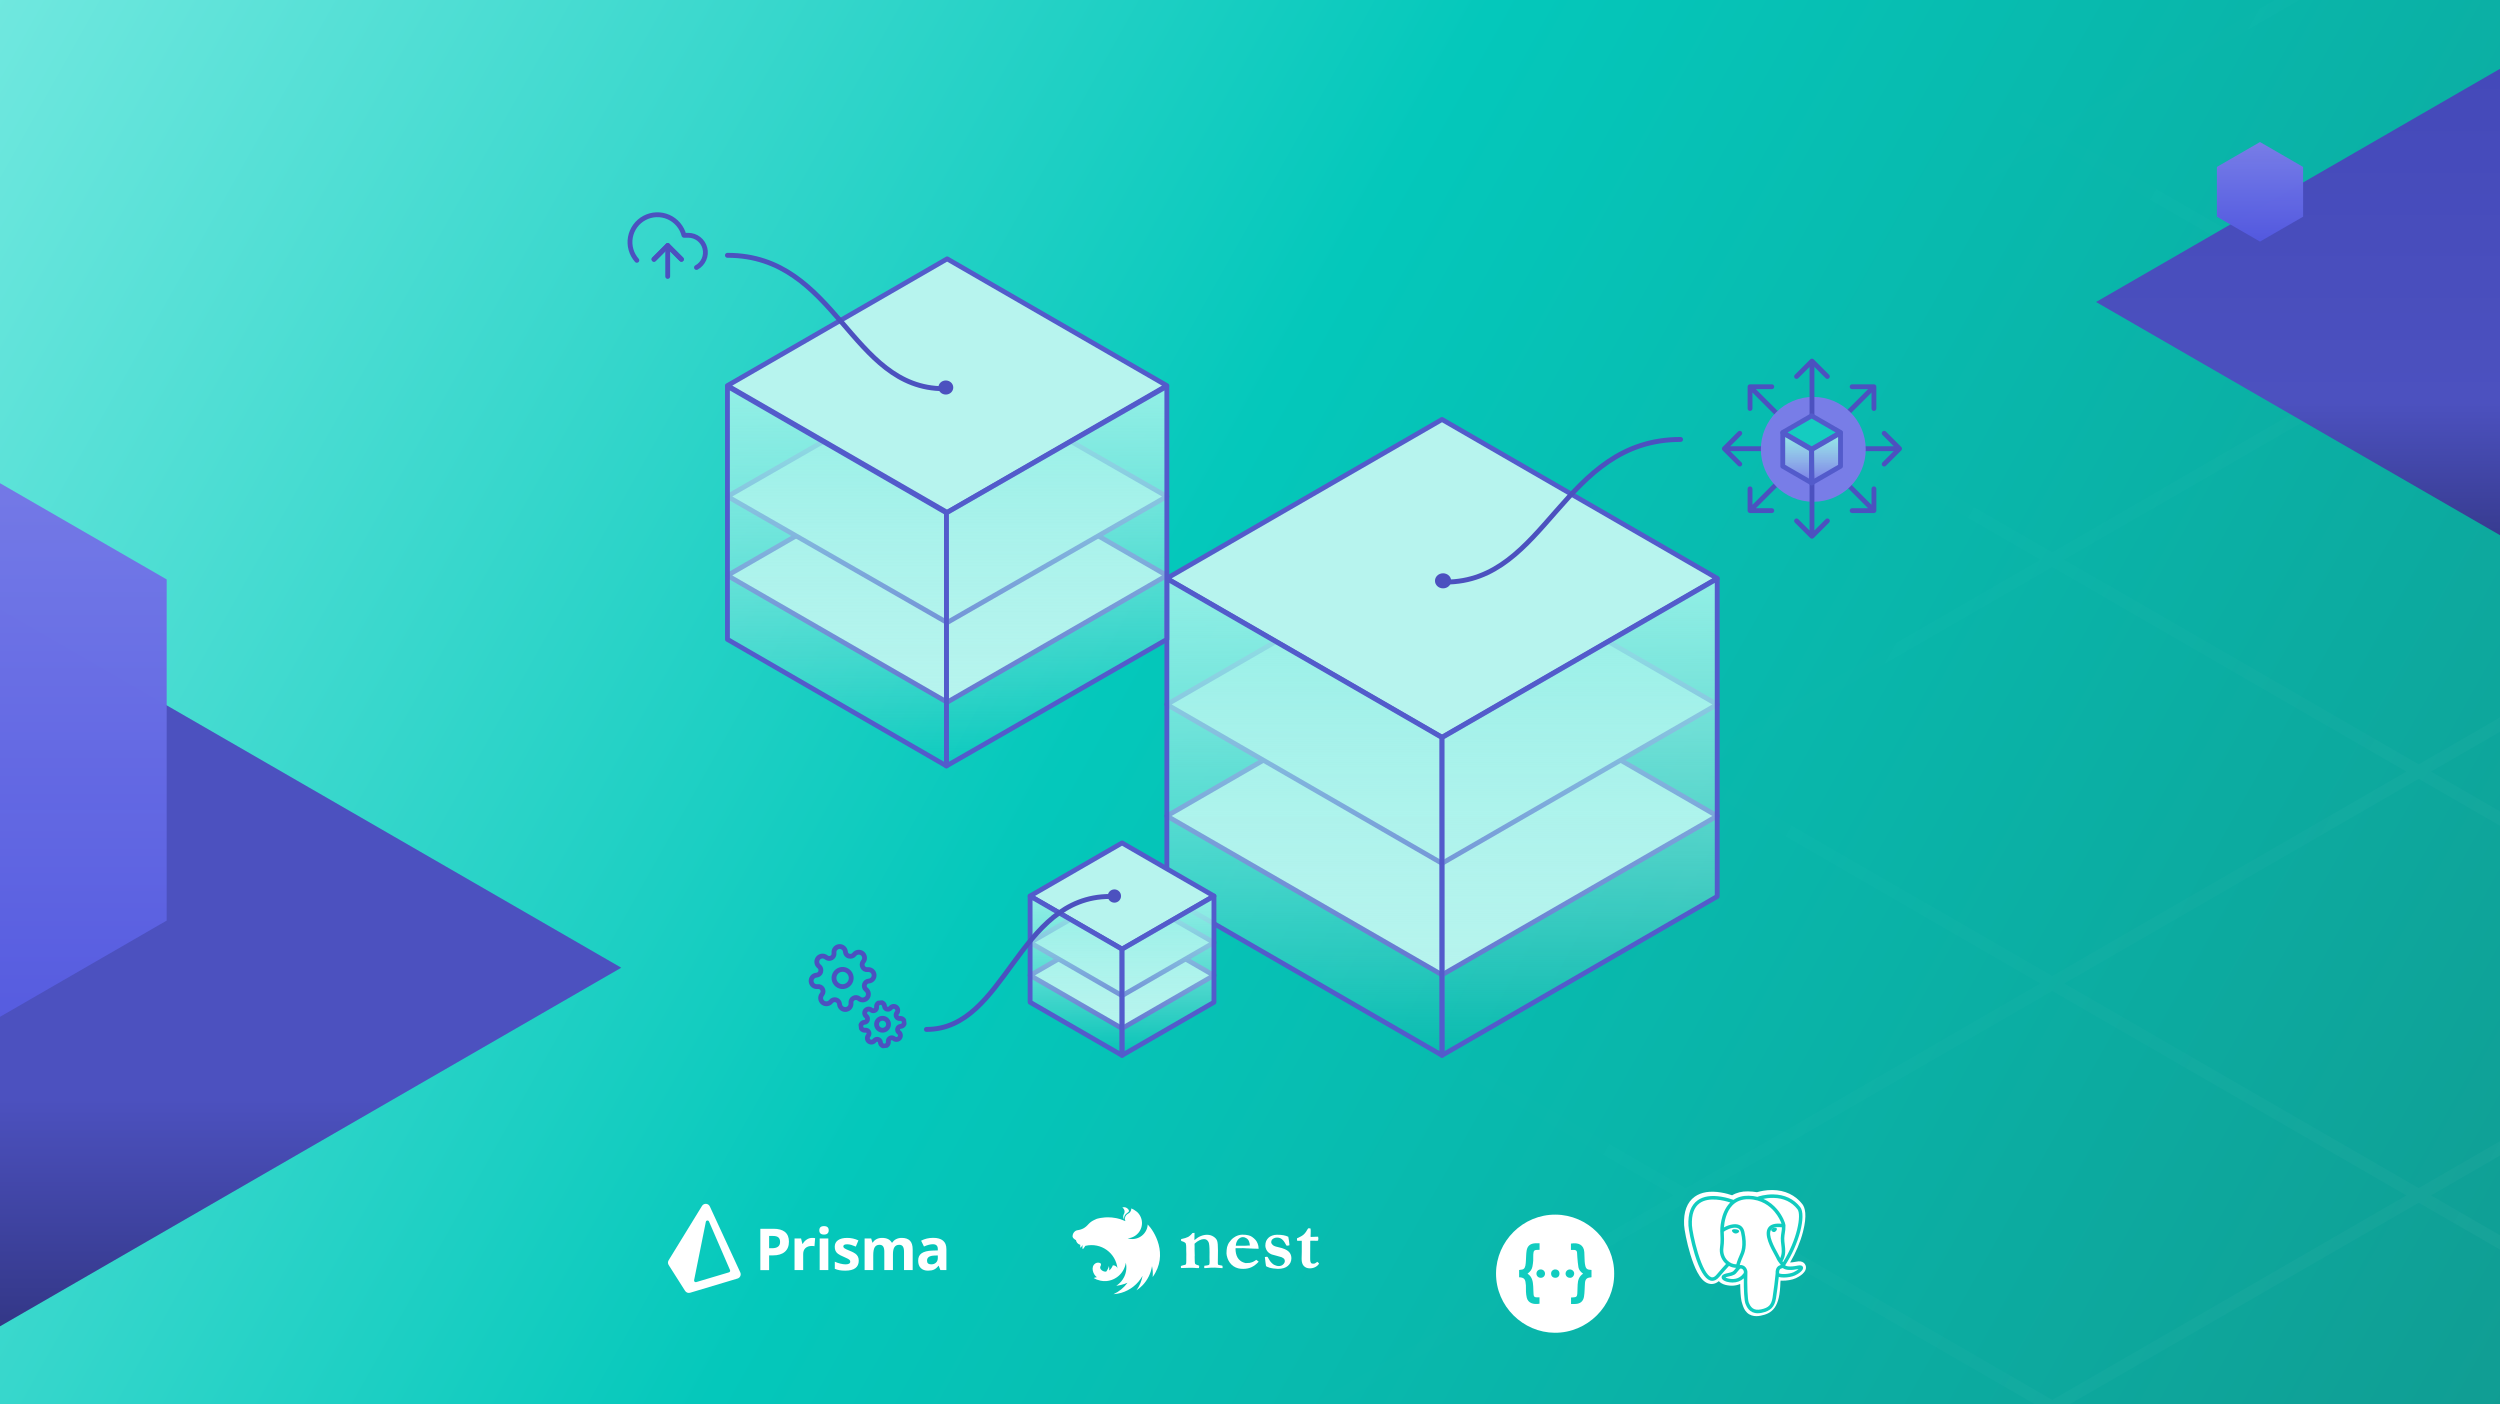 <svg width="844" height="474" viewBox="0 0 844 474" fill="none" xmlns="http://www.w3.org/2000/svg">
<rect x="0" y="0" width="844" height="474" fill="#808080" stroke="none"/>
<g clip-path="url(#clip0_7077_8581)">
<rect width="844" height="474" fill="url(#paint0_linear_7077_8581)"/>
<path fill-rule="evenodd" clip-rule="evenodd" d="M570.19 -27.465C569.54 -27.84 568.74 -27.84 568.09 -27.465L444.225 44.048C443.575 44.423 443.175 45.117 443.175 45.867C443.175 46.618 443.575 47.312 444.225 47.687L564.988 117.41L444.225 187.132C443.575 187.507 443.175 188.201 443.175 188.952C443.175 189.702 443.575 190.396 444.225 190.771L564.979 260.488L444.225 330.205C443.575 330.58 443.175 331.274 443.175 332.024C443.175 332.775 443.575 333.469 444.225 333.844L564.998 403.572L444.225 473.301C443.575 473.676 443.175 474.369 443.175 475.12C443.175 475.871 443.575 476.564 444.225 476.939L564.994 546.665L444.225 616.391C443.575 616.766 443.175 617.46 443.175 618.21C443.175 618.961 443.575 619.654 444.225 620.03L564.989 689.752L444.225 759.475C443.575 759.85 443.175 760.544 443.175 761.294C443.175 762.045 443.575 762.739 444.225 763.114L564.99 832.838L444.225 902.561C443.575 902.937 443.175 903.63 443.175 904.381C443.175 905.131 443.575 905.825 444.225 906.2L564.987 975.922L444.225 1045.64C443.575 1046.02 443.175 1046.71 443.175 1047.46C443.175 1048.21 443.575 1048.91 444.225 1049.28L568.09 1120.8C568.74 1121.17 569.54 1121.17 570.19 1120.8L692.849 1049.98L815.508 1120.8C816.158 1121.17 816.959 1121.17 817.609 1120.8L940.269 1049.98L1062.93 1120.8C1063.58 1121.17 1064.38 1121.17 1065.03 1120.8L1187.69 1049.98L1310.35 1120.8C1311 1121.17 1311.8 1121.17 1312.45 1120.8L1435.11 1049.98L1557.77 1120.8C1558.42 1121.17 1559.22 1121.17 1559.87 1120.8L1682.53 1049.98L1805.19 1120.8C1805.84 1121.17 1806.64 1121.17 1807.29 1120.8L1929.95 1049.98L2052.61 1120.8C2053.26 1121.17 2054.06 1121.17 2054.71 1120.8L2177.37 1049.98L2300.03 1120.8C2300.68 1121.17 2301.48 1121.17 2302.13 1120.8L2425.99 1049.28C2426.64 1048.91 2427.04 1048.21 2427.04 1047.46C2427.04 1046.71 2426.64 1046.02 2425.99 1045.64L2364.06 1009.89L2305.23 975.922L2425.99 906.2C2426.64 905.825 2427.04 905.131 2427.04 904.381C2427.04 903.63 2426.64 902.937 2425.99 902.561L2364.06 866.805L2305.23 832.838L2425.99 763.114C2426.64 762.739 2427.04 762.045 2427.04 761.294C2427.04 760.544 2426.64 759.85 2425.99 759.475L2364.06 723.718L2305.23 689.752L2425.99 620.03C2426.64 619.654 2427.04 618.961 2427.04 618.21C2427.04 617.46 2426.64 616.766 2425.99 616.391L2364.06 580.634L2305.22 546.665L2425.99 476.939C2426.64 476.564 2427.04 475.871 2427.04 475.12C2427.04 474.369 2426.64 473.676 2425.99 473.301L2364.06 437.544L2305.22 403.572L2425.99 333.844C2426.64 333.469 2427.04 332.775 2427.04 332.024C2427.04 331.274 2426.64 330.58 2425.99 330.205L2364.06 294.448L2305.24 260.488L2425.99 190.771C2426.64 190.396 2427.04 189.702 2427.04 188.952C2427.04 188.201 2426.64 187.508 2425.99 187.132L2364.06 151.376L2305.23 117.41L2425.99 47.687C2426.64 47.312 2427.04 46.618 2427.04 45.867C2427.04 45.117 2426.64 44.423 2425.99 44.048L2364.06 8.291L2302.13 -27.465C2301.48 -27.84 2300.68 -27.84 2300.03 -27.465L2177.37 43.352L2116.64 8.291L2054.71 -27.465C2054.06 -27.84 2053.26 -27.84 2052.61 -27.465L1929.95 43.352L1869.22 8.291L1807.29 -27.465C1806.64 -27.84 1805.84 -27.84 1805.19 -27.465L1682.53 43.352L1621.8 8.291L1559.87 -27.465C1559.22 -27.84 1558.42 -27.84 1557.77 -27.465L1435.11 43.352L1374.38 8.291L1312.45 -27.465C1311.8 -27.84 1311 -27.84 1310.35 -27.465L1187.69 43.352L1126.96 8.291L1065.03 -27.465C1064.38 -27.84 1063.58 -27.84 1062.93 -27.465L940.269 43.352L879.541 8.291L817.609 -27.465C816.959 -27.84 816.158 -27.84 815.508 -27.465L692.849 43.352L632.123 8.291L570.19 -27.465ZM2296.92 975.922L2177.37 906.896L2057.81 975.922L2116.64 1009.89L2177.37 1044.95L2296.92 975.922ZM2049.5 975.922L1929.95 1044.95L1869.22 1009.89L1810.39 975.922L1929.95 906.896L2049.5 975.922ZM1802.08 975.922L1682.53 906.896L1562.97 975.922L1621.8 1009.89L1682.53 1044.95L1802.08 975.922ZM1554.66 975.922L1435.11 1044.95L1374.38 1009.89L1315.55 975.922L1435.11 906.896L1554.66 975.922ZM1307.24 975.922L1187.69 1044.95L1126.96 1009.89L1068.13 975.922L1187.69 906.896L1307.24 975.922ZM1059.83 975.922L940.269 906.896L820.712 975.922L879.541 1009.89L940.269 1044.95L1059.83 975.922ZM812.405 975.922L692.849 1044.95L632.123 1009.89L573.294 975.922L692.849 906.896L812.405 975.922ZM2296.93 832.838L2177.37 901.866L2116.64 866.805L2057.81 832.838L2177.37 763.81L2296.93 832.838ZM2049.51 832.838L1929.95 763.81L1810.39 832.838L1869.22 866.805L1929.95 901.866L2049.51 832.838ZM1802.09 832.838L1682.53 901.865L1621.8 866.805L1562.97 832.838L1682.53 763.81L1802.09 832.838ZM1554.67 832.838L1435.11 763.809L1315.55 832.838L1374.38 866.805L1435.11 901.866L1554.67 832.838ZM1307.25 832.838L1187.69 763.81L1068.13 832.838L1126.96 866.805L1187.69 901.865L1307.25 832.838ZM1059.83 832.838L940.269 901.866L879.541 866.805L820.708 832.838L940.269 763.809L1059.83 832.838ZM812.409 832.838L692.849 763.81L573.29 832.838L632.123 866.805L692.849 901.865L812.409 832.838ZM2296.92 689.752L2177.37 620.725L2057.81 689.752L2116.64 723.718L2177.37 758.779L2296.92 689.752ZM2049.5 689.752L1929.95 758.779L1869.22 723.718L1810.39 689.752L1929.95 620.725L2049.5 689.752ZM1802.08 689.752L1682.53 620.726L1562.97 689.752L1621.8 723.718L1682.53 758.779L1802.08 689.752ZM1554.67 689.752L1435.11 758.779L1374.38 723.718L1315.55 689.752L1435.11 620.725L1554.67 689.752ZM1307.25 689.752L1187.69 758.779L1126.96 723.718L1068.13 689.752L1187.69 620.726L1307.25 689.752ZM1059.83 689.752L940.269 620.725L820.71 689.752L879.541 723.718L940.269 758.779L1059.83 689.752ZM812.407 689.752L692.849 758.779L632.123 723.718L573.292 689.752L692.849 620.726L812.407 689.752ZM2296.93 546.665L2177.37 615.695L2116.64 580.634L2057.8 546.665L2177.37 477.635L2296.93 546.665ZM2049.51 546.665L1929.95 477.635L1810.38 546.665L1869.22 580.634L1929.95 615.695L2049.51 546.665ZM1802.09 546.665L1682.53 615.695L1621.8 580.634L1562.96 546.665L1682.53 477.635L1802.09 546.665ZM1554.67 546.665L1435.11 477.635L1315.54 546.665L1374.38 580.634L1435.11 615.695L1554.67 546.665ZM1307.25 546.665L1187.69 477.635L1068.13 546.665L1126.96 580.634L1187.69 615.695L1307.25 546.665ZM1059.83 546.665L940.269 615.695L879.541 580.634L820.705 546.665L940.269 477.635L1059.83 546.665ZM812.412 546.665L692.849 477.635L573.286 546.665L632.123 580.634L692.849 615.695L812.412 546.665ZM2296.93 403.572L2177.37 334.54L2057.8 403.572L2116.64 437.544L2177.37 472.605L2296.93 403.572ZM2049.51 403.572L1929.95 472.605L1869.22 437.544L1810.38 403.572L1929.95 334.54L2049.51 403.572ZM1802.09 403.572L1682.53 334.54L1562.96 403.572L1621.8 437.544L1682.53 472.605L1802.09 403.572ZM1554.68 403.572L1435.11 472.605L1374.38 437.544L1315.54 403.572L1435.11 334.539L1554.68 403.572ZM1307.26 403.572L1187.69 472.605L1126.96 437.544L1068.12 403.572L1187.69 334.54L1307.26 403.572ZM1059.84 403.572L940.269 334.539L820.7 403.572L879.541 437.544L940.269 472.605L1059.84 403.572ZM812.417 403.572L692.849 472.605L632.123 437.544L573.282 403.572L692.849 334.54L812.417 403.572ZM2296.91 260.488L2177.37 329.509L2116.64 294.448L2057.82 260.488L2177.37 191.467L2296.91 260.488ZM2049.49 260.488L1929.95 191.467L1810.4 260.488L1869.22 294.448L1929.95 329.509L2049.49 260.488ZM1802.07 260.488L1682.53 329.509L1621.8 294.448L1562.98 260.488L1682.53 191.467L1802.07 260.488ZM1554.66 260.488L1435.11 191.467L1315.56 260.488L1374.38 294.448L1435.11 329.509L1554.66 260.488ZM1307.24 260.488L1187.69 191.467L1068.14 260.488L1126.96 294.448L1187.69 329.509L1307.24 260.488ZM1059.82 260.488L940.269 329.509L879.541 294.448L820.72 260.488L940.269 191.467L1059.82 260.488ZM812.397 260.488L692.849 191.467L573.302 260.488L632.123 294.448L692.849 329.509L812.397 260.488ZM2296.92 117.41L2177.37 48.383L2057.81 117.41L2116.64 151.376L2177.37 186.436L2296.92 117.41ZM2049.5 117.41L1929.95 186.436L1869.22 151.376L1810.39 117.41L1929.95 48.383L2049.5 117.41ZM1802.09 117.41L1682.53 48.383L1562.97 117.41L1621.8 151.376L1682.53 186.436L1802.09 117.41ZM1554.67 117.41L1435.11 186.437L1374.38 151.376L1315.55 117.41L1435.11 48.382L1554.67 117.41ZM1307.25 117.41L1187.69 186.436L1126.96 151.376L1068.13 117.41L1187.69 48.383L1307.25 117.41ZM1059.83 117.41L940.269 48.382L820.71 117.41L879.541 151.376L940.269 186.437L1059.83 117.41ZM812.407 117.41L692.849 186.436L632.123 151.376L573.292 117.41L692.849 48.383L812.407 117.41ZM569.14 114.955L449.477 45.867L569.14 -23.22L630.022 11.93L688.803 45.867L569.14 114.955ZM816.559 114.955L696.896 45.867L816.559 -23.22L877.44 11.93L936.221 45.867L816.559 114.955ZM944.316 45.867L1063.98 114.955L1183.64 45.867L1124.86 11.93L1063.98 -23.22L944.316 45.867ZM1311.4 114.955L1191.74 45.867L1311.4 -23.22L1372.28 11.93L1431.06 45.867L1311.4 114.955ZM1439.16 45.867L1558.82 114.955L1678.48 45.867L1619.7 11.93L1558.82 -23.22L1439.16 45.867ZM1686.57 45.867L1806.24 114.955L1925.9 45.867L1867.12 11.93L1806.24 -23.22L1686.57 45.867ZM2053.66 114.955L1933.99 45.867L2053.66 -23.22L2114.54 11.93L2173.32 45.867L2053.66 114.955ZM2181.41 45.867L2301.08 114.955L2420.74 45.867L2361.96 11.93L2301.08 -23.22L2181.41 45.867ZM569.14 258.039L449.477 188.952L569.14 119.864L630.022 155.014L688.803 188.952L569.14 258.039ZM696.896 188.952L816.559 258.039L936.221 188.952L877.44 155.014L816.559 119.864L696.896 188.952ZM1063.98 258.039L944.316 188.952L1063.98 119.864L1124.86 155.014L1183.64 188.952L1063.98 258.039ZM1191.74 188.952L1311.4 258.039L1431.06 188.952L1372.28 155.015L1311.4 119.865L1191.74 188.952ZM1558.82 258.039L1439.16 188.952L1558.82 119.864L1619.7 155.014L1678.48 188.952L1558.82 258.039ZM1806.24 258.039L1686.57 188.952L1806.24 119.865L1867.12 155.015L1925.9 188.952L1806.24 258.039ZM1933.99 188.952L2053.66 258.039L2173.32 188.952L2114.54 155.014L2053.66 119.864L1933.99 188.952ZM2301.08 258.039L2181.41 188.952L2301.08 119.865L2361.96 155.015L2420.74 188.952L2301.08 258.039ZM449.477 332.024L569.14 401.112L688.803 332.024L630.022 298.087L569.14 262.937L449.477 332.024ZM816.559 401.112L696.896 332.024L816.559 262.937L877.44 298.087L936.221 332.024L816.559 401.112ZM944.316 332.024L1063.98 401.112L1183.64 332.024L1124.86 298.087L1063.98 262.937L944.316 332.024ZM1311.4 401.112L1191.74 332.024L1311.4 262.937L1372.28 298.087L1431.06 332.024L1311.4 401.112ZM1439.16 332.024L1558.82 401.112L1678.48 332.024L1619.7 298.087L1558.82 262.937L1439.16 332.024ZM1686.57 332.024L1806.24 401.112L1925.9 332.024L1867.12 298.087L1806.24 262.937L1686.57 332.024ZM2053.66 401.112L1933.99 332.024L2053.66 262.937L2114.54 298.087L2173.32 332.024L2053.66 401.112ZM2181.41 332.024L2301.08 401.112L2420.74 332.024L2361.96 298.087L2301.08 262.937L2181.41 332.024ZM569.14 544.207L449.477 475.12L569.14 406.033L630.022 441.183L688.803 475.12L569.14 544.207ZM696.896 475.12L816.559 544.207L936.221 475.12L877.44 441.183L816.559 406.033L696.896 475.12ZM1063.98 544.207L944.316 475.12L1063.98 406.033L1124.86 441.183L1183.64 475.12L1063.98 544.207ZM1191.74 475.12L1311.4 544.207L1431.06 475.12L1372.28 441.183L1311.4 406.033L1191.74 475.12ZM1558.82 544.207L1439.16 475.12L1558.82 406.033L1619.7 441.183L1678.48 475.12L1558.82 544.207ZM1806.24 544.207L1686.57 475.12L1806.24 406.033L1867.12 441.183L1925.9 475.12L1806.24 544.207ZM1933.99 475.12L2053.66 544.207L2173.32 475.12L2114.54 441.183L2053.66 406.033L1933.99 475.12ZM2301.08 544.207L2181.41 475.12L2301.08 406.033L2361.96 441.183L2420.74 475.12L2301.08 544.207ZM449.477 618.21L569.14 687.297L688.803 618.21L630.022 584.273L569.14 549.123L449.477 618.21ZM816.559 687.297L696.896 618.21L816.559 549.123L877.44 584.273L936.221 618.21L816.559 687.297ZM944.316 618.21L1063.98 687.297L1183.64 618.21L1124.86 584.273L1063.98 549.123L944.316 618.21ZM1311.4 687.297L1191.74 618.21L1311.4 549.123L1372.28 584.273L1431.06 618.21L1311.4 687.297ZM1439.16 618.21L1558.82 687.297L1678.48 618.21L1619.7 584.273L1558.82 549.123L1439.16 618.21ZM1686.57 618.21L1806.24 687.297L1925.9 618.21L1867.12 584.273L1806.24 549.123L1686.57 618.21ZM2053.66 687.297L1933.99 618.21L2053.66 549.123L2114.54 584.273L2173.32 618.21L2053.66 687.297ZM2181.41 618.21L2301.08 687.297L2420.74 618.21L2361.96 584.273L2301.08 549.123L2181.41 618.21ZM569.14 830.382L449.477 761.294L569.14 692.207L630.022 727.357L688.803 761.294L569.14 830.382ZM696.896 761.294L816.559 830.382L936.221 761.294L877.44 727.357L816.559 692.207L696.896 761.294ZM1063.98 830.382L944.316 761.294L1063.98 692.207L1124.86 727.357L1183.64 761.294L1063.98 830.382ZM1191.74 761.294L1311.4 830.382L1431.06 761.294L1372.28 727.357L1311.4 692.207L1191.74 761.294ZM1558.82 830.382L1439.16 761.294L1558.82 692.207L1619.7 727.357L1678.48 761.294L1558.82 830.382ZM1806.24 830.382L1686.57 761.294L1806.24 692.207L1867.12 727.357L1925.9 761.294L1806.24 830.382ZM1933.99 761.294L2053.66 830.382L2173.32 761.294L2114.54 727.357L2053.66 692.207L1933.99 761.294ZM2301.08 830.382L2181.41 761.294L2301.08 692.207L2361.96 727.357L2420.74 761.294L2301.08 830.382ZM449.477 904.381L569.14 973.468L688.803 904.381L630.022 870.444L569.14 835.294L449.477 904.381ZM816.559 973.468L696.896 904.381L816.559 835.294L877.44 870.444L936.221 904.381L816.559 973.468ZM944.316 904.381L1063.98 973.468L1183.64 904.381L1124.86 870.444L1063.98 835.294L944.316 904.381ZM1311.4 973.468L1191.74 904.381L1311.4 835.294L1372.28 870.444L1431.06 904.381L1311.4 973.468ZM1439.16 904.381L1558.82 973.468L1678.48 904.381L1619.7 870.444L1558.82 835.294L1439.16 904.381ZM1686.57 904.381L1806.24 973.468L1925.9 904.381L1867.12 870.444L1806.24 835.294L1686.57 904.381ZM2053.66 973.468L1933.99 904.381L2053.66 835.294L2114.54 870.444L2173.32 904.381L2053.66 973.468ZM2181.41 904.381L2301.08 973.468L2420.74 904.381L2361.96 870.444L2301.08 835.294L2181.41 904.381ZM569.14 1116.55L449.477 1047.46L569.14 978.376L630.022 1013.53L688.803 1047.46L569.14 1116.55ZM696.896 1047.46L816.559 1116.55L936.221 1047.46L877.44 1013.53L816.559 978.376L696.896 1047.46ZM1063.98 1116.55L944.316 1047.46L1063.98 978.376L1124.86 1013.53L1183.64 1047.46L1063.98 1116.55ZM1191.74 1047.46L1311.4 1116.55L1431.06 1047.46L1372.28 1013.53L1311.4 978.376L1191.74 1047.46ZM1558.82 1116.55L1439.16 1047.46L1558.82 978.376L1619.7 1013.53L1678.48 1047.46L1558.82 1116.55ZM1806.24 1116.55L1686.57 1047.46L1806.24 978.376L1867.12 1013.53L1925.9 1047.46L1806.24 1116.55ZM1933.99 1047.46L2053.66 1116.55L2173.32 1047.46L2114.54 1013.53L2053.66 978.376L1933.99 1047.46ZM2301.08 1116.55L2181.41 1047.46L2301.08 978.376L2361.96 1013.53L2420.74 1047.46L2301.08 1116.55Z" fill="url(#paint1_linear_7077_8581)"/>
<path fill-rule="evenodd" clip-rule="evenodd" d="M379.487 407.55C379.274 407.55 379.076 407.596 378.893 407.657C379.282 407.916 379.495 408.258 379.602 408.647C379.61 408.7 379.625 408.738 379.632 408.791C379.64 408.837 379.648 408.883 379.648 408.928C379.678 409.598 379.472 409.682 379.327 410.078C379.106 410.588 379.167 411.137 379.434 411.578C379.457 411.631 379.487 411.692 379.526 411.746C379.236 409.819 380.845 409.53 381.142 408.928C381.165 408.403 380.731 408.053 380.387 407.809C380.059 407.611 379.762 407.55 379.487 407.55V407.55ZM381.913 407.984C381.882 408.159 381.905 408.114 381.897 408.205C381.89 408.266 381.89 408.342 381.882 408.403C381.867 408.464 381.852 408.525 381.829 408.586C381.814 408.647 381.791 408.708 381.768 408.768C381.737 408.829 381.714 408.883 381.684 408.944C381.661 408.974 381.646 409.005 381.623 409.035C381.608 409.058 381.592 409.081 381.577 409.103C381.539 409.157 381.501 409.21 381.463 409.256C381.417 409.301 381.379 409.355 381.325 409.393V409.4C381.28 409.439 381.234 409.484 381.181 409.522C381.02 409.644 380.837 409.735 380.67 409.85C380.616 409.888 380.563 409.918 380.517 409.964C380.464 410.002 380.418 410.04 380.372 410.086C380.319 410.131 380.281 410.177 380.235 410.23C380.197 410.276 380.151 410.329 380.121 410.383C380.082 410.436 380.044 410.489 380.014 410.543C379.983 410.604 379.96 410.657 379.93 410.718C379.907 410.779 379.884 410.832 379.869 410.893C379.846 410.961 379.831 411.022 379.815 411.083C379.808 411.114 379.808 411.152 379.8 411.182C379.793 411.213 379.793 411.243 379.785 411.274C379.785 411.334 379.777 411.403 379.777 411.464C379.777 411.51 379.777 411.555 379.785 411.601C379.785 411.662 379.793 411.723 379.808 411.791C379.815 411.852 379.831 411.913 379.846 411.974C379.869 412.035 379.884 412.096 379.907 412.157C379.922 412.195 379.945 412.233 379.96 412.263L378.206 411.586C377.909 411.502 377.619 411.426 377.322 411.357C377.161 411.319 377.001 411.281 376.841 411.243C376.384 411.152 375.918 411.083 375.453 411.038C375.438 411.038 375.43 411.03 375.415 411.03C374.957 410.984 374.508 410.961 374.05 410.961C373.714 410.961 373.379 410.977 373.051 410.999C372.586 411.03 372.12 411.091 371.655 411.167C371.541 411.182 371.426 411.205 371.312 411.228C371.076 411.274 370.847 411.327 370.626 411.38C370.511 411.411 370.397 411.441 370.283 411.472C370.168 411.517 370.061 411.571 369.955 411.616C369.871 411.654 369.787 411.692 369.703 411.73C369.688 411.738 369.672 411.738 369.665 411.746C369.589 411.784 369.52 411.814 369.451 411.852C369.428 411.86 369.413 411.867 369.398 411.875C369.314 411.913 369.23 411.959 369.161 411.997C369.108 412.02 369.055 412.05 369.009 412.073C368.986 412.088 368.956 412.104 368.94 412.111C368.872 412.149 368.803 412.187 368.742 412.225C368.673 412.263 368.612 412.301 368.559 412.34C368.506 412.378 368.452 412.408 368.406 412.446C368.399 412.454 368.391 412.454 368.384 412.461C368.338 412.492 368.284 412.53 368.239 412.568C368.239 412.568 368.231 412.576 368.223 412.583C368.185 412.614 368.147 412.644 368.109 412.675C368.094 412.682 368.078 412.697 368.063 412.705C368.025 412.736 367.987 412.774 367.949 412.804C367.941 412.819 367.926 412.827 367.918 412.835C367.873 412.88 367.827 412.918 367.781 412.964C367.773 412.964 367.773 412.972 367.766 412.979C367.72 413.017 367.674 413.063 367.629 413.109C367.621 413.116 367.621 413.124 367.613 413.124C367.575 413.162 367.537 413.2 367.499 413.246C367.484 413.261 367.461 413.276 367.446 413.291C367.407 413.337 367.362 413.383 367.316 413.428C367.308 413.444 367.293 413.451 367.285 413.466C367.224 413.527 367.171 413.588 367.11 413.649C367.102 413.657 367.095 413.664 367.087 413.672C366.965 413.801 366.835 413.931 366.698 414.045C366.561 414.167 366.416 414.281 366.271 414.38C366.119 414.487 365.974 414.578 365.813 414.67C365.661 414.753 365.501 414.829 365.333 414.898C365.173 414.966 365.005 415.027 364.837 415.081C364.517 415.149 364.189 415.279 363.907 415.302C363.846 415.302 363.777 415.317 363.716 415.324C363.648 415.34 363.587 415.355 363.526 415.37C363.465 415.393 363.404 415.416 363.343 415.439C363.282 415.461 363.221 415.492 363.159 415.522C363.106 415.56 363.045 415.591 362.992 415.629C362.938 415.667 362.885 415.713 362.839 415.758C362.786 415.796 362.732 415.85 362.687 415.895C362.641 415.949 362.595 415.994 362.557 416.048C362.519 416.109 362.473 416.162 362.443 416.223C362.404 416.276 362.366 416.337 362.336 416.398C362.305 416.467 362.275 416.527 362.252 416.596C362.229 416.657 362.206 416.725 362.183 416.794C362.168 416.855 362.153 416.916 362.145 416.977C362.145 416.984 362.138 416.992 362.138 417C362.122 417.068 362.122 417.159 362.115 417.205C362.107 417.258 362.099 417.304 362.099 417.357C362.099 417.388 362.099 417.426 362.107 417.456C362.115 417.51 362.122 417.555 362.138 417.601C362.153 417.647 362.168 417.692 362.191 417.738V417.746C362.214 417.791 362.244 417.837 362.275 417.883C362.305 417.928 362.336 417.974 362.374 418.02C362.412 418.058 362.458 418.104 362.504 418.142C362.549 418.187 362.595 418.225 362.649 418.264C362.832 418.423 362.877 418.477 363.114 418.599C363.152 418.621 363.19 418.637 363.236 418.659C363.243 418.659 363.251 418.667 363.259 418.667C363.259 418.682 363.259 418.69 363.266 418.705C363.274 418.766 363.289 418.827 363.304 418.888C363.32 418.956 363.343 419.017 363.365 419.071C363.388 419.116 363.404 419.162 363.426 419.208C363.434 419.223 363.442 419.238 363.449 419.246C363.48 419.307 363.51 419.36 363.541 419.413C363.579 419.467 363.617 419.52 363.655 419.573C363.693 419.619 363.739 419.672 363.785 419.718C363.831 419.764 363.876 419.802 363.93 419.847C363.93 419.847 363.937 419.855 363.945 419.855C363.991 419.893 364.037 419.931 364.082 419.962C364.136 420 364.189 420.03 364.25 420.061C364.303 420.091 364.364 420.121 364.425 420.144C364.471 420.167 364.525 420.182 364.578 420.198C364.586 420.205 364.593 420.205 364.609 420.213C364.639 420.22 364.677 420.228 364.708 420.236C364.685 420.647 364.677 421.035 364.738 421.172C364.807 421.324 365.142 420.86 365.478 420.327C365.432 420.852 365.402 421.469 365.478 421.652C365.562 421.842 366.019 421.248 366.416 420.594C371.823 419.345 376.757 423.076 377.276 428.345C377.177 427.523 376.163 427.066 375.697 427.18C375.469 427.743 375.08 428.467 374.454 428.916C374.508 428.413 374.485 427.896 374.378 427.393C374.21 428.094 373.882 428.748 373.432 429.312C372.708 429.365 371.983 429.015 371.602 428.49C371.571 428.467 371.564 428.421 371.541 428.391C371.518 428.337 371.495 428.284 371.48 428.231C371.457 428.177 371.442 428.124 371.434 428.071C371.427 428.017 371.427 427.964 371.427 427.903C371.427 427.865 371.427 427.827 371.427 427.789C371.434 427.736 371.449 427.682 371.465 427.629C371.48 427.576 371.495 427.523 371.518 427.469C371.549 427.416 371.571 427.363 371.61 427.309C371.739 426.944 371.739 426.647 371.503 426.472C371.457 426.441 371.411 426.418 371.358 426.396C371.327 426.388 371.289 426.373 371.259 426.365C371.236 426.358 371.221 426.35 371.198 426.342C371.144 426.327 371.091 426.312 371.038 426.304C370.984 426.289 370.931 426.281 370.877 426.281C370.824 426.274 370.763 426.266 370.71 426.266C370.672 426.266 370.633 426.274 370.595 426.274C370.534 426.274 370.481 426.281 370.427 426.297C370.374 426.304 370.321 426.312 370.267 426.327C370.214 426.342 370.161 426.358 370.107 426.38C370.054 426.403 370.008 426.426 369.955 426.449C369.909 426.472 369.863 426.502 369.81 426.525C368.033 427.682 369.093 430.393 370.305 431.177C369.848 431.261 369.383 431.36 369.253 431.459C369.245 431.467 369.238 431.474 369.238 431.474C369.566 431.672 369.909 431.84 370.267 431.985C370.755 432.144 371.274 432.289 371.503 432.35V432.358C372.136 432.487 372.776 432.533 373.425 432.495C376.803 432.259 379.571 429.693 380.075 426.312C380.09 426.38 380.105 426.441 380.121 426.51C380.143 426.647 380.174 426.792 380.189 426.936V426.944C380.204 427.012 380.212 427.081 380.22 427.142V427.172C380.227 427.241 380.235 427.309 380.235 427.37C380.243 427.454 380.25 427.538 380.25 427.622V427.743C380.25 427.781 380.258 427.827 380.258 427.865C380.258 427.911 380.25 427.957 380.25 428.002V428.109C380.25 428.162 380.243 428.208 380.243 428.261C380.243 428.292 380.243 428.322 380.235 428.36C380.235 428.413 380.227 428.467 380.227 428.528C380.22 428.551 380.22 428.573 380.22 428.596C380.212 428.657 380.204 428.71 380.197 428.771C380.197 428.794 380.197 428.817 380.189 428.84C380.182 428.916 380.166 428.985 380.159 429.061V429.068V429.076C380.143 429.144 380.128 429.221 380.113 429.289V429.312C380.098 429.381 380.082 429.449 380.067 429.518C380.067 429.525 380.059 429.54 380.059 429.548C380.044 429.617 380.029 429.685 380.006 429.754V429.776C379.983 429.853 379.96 429.921 379.945 429.99C379.937 429.997 379.937 430.005 379.937 430.005C379.915 430.081 379.892 430.157 379.869 430.233C379.838 430.309 379.815 430.378 379.785 430.454C379.754 430.53 379.732 430.606 379.701 430.675C379.671 430.751 379.64 430.82 379.61 430.896H379.602C379.571 430.964 379.541 431.04 379.503 431.109C379.495 431.132 379.487 431.147 379.48 431.162C379.472 431.17 379.472 431.177 379.465 431.185C378.969 432.183 378.237 433.058 377.322 433.744C377.261 433.782 377.2 433.827 377.139 433.873C377.123 433.888 377.1 433.896 377.085 433.911C377.032 433.949 376.978 433.987 376.917 434.025L376.94 434.071H376.948C377.055 434.056 377.161 434.04 377.268 434.025H377.276C377.474 433.995 377.672 433.957 377.871 433.919C377.924 433.911 377.985 433.896 378.038 433.881C378.077 433.873 378.107 433.865 378.145 433.858C378.199 433.85 378.252 433.835 378.305 433.827C378.351 433.812 378.397 433.804 378.443 433.789C379.205 433.606 379.945 433.355 380.654 433.058C379.442 434.711 377.817 436.043 375.918 436.919C376.795 436.858 377.672 436.713 378.519 436.469C381.592 435.563 384.178 433.5 385.726 430.721C385.413 432.48 384.712 434.155 383.674 435.617C384.414 435.129 385.093 434.566 385.711 433.926C387.419 432.144 388.54 429.883 388.921 427.454C389.181 428.657 389.257 429.898 389.142 431.124C394.649 423.457 389.6 415.507 387.488 413.413C387.48 413.398 387.472 413.39 387.472 413.375C387.465 413.383 387.465 413.383 387.465 413.39C387.465 413.383 387.465 413.383 387.457 413.375C387.457 413.467 387.449 413.558 387.442 413.649C387.419 413.824 387.396 413.992 387.366 414.159C387.327 414.327 387.282 414.494 387.236 414.662C387.183 414.822 387.122 414.989 387.053 415.149C386.984 415.302 386.908 415.462 386.824 415.614C386.74 415.758 386.649 415.911 386.55 416.048C386.45 416.192 386.344 416.33 386.237 416.459C386.122 416.596 386 416.718 385.878 416.84C385.802 416.908 385.734 416.969 385.657 417.03C385.596 417.083 385.543 417.129 385.482 417.182C385.345 417.289 385.207 417.388 385.055 417.479C384.91 417.571 384.757 417.662 384.605 417.738C384.445 417.814 384.284 417.883 384.124 417.951C383.964 418.012 383.796 418.066 383.629 418.111C383.461 418.157 383.285 418.195 383.118 418.226C382.942 418.256 382.767 418.271 382.599 418.286C382.477 418.294 382.355 418.302 382.233 418.302C382.058 418.302 381.882 418.286 381.714 418.271C381.539 418.256 381.364 418.233 381.196 418.195C381.02 418.165 380.853 418.119 380.685 418.066H380.677C380.845 418.05 381.013 418.035 381.181 418.005C381.356 417.974 381.524 417.936 381.692 417.89C381.859 417.845 382.027 417.791 382.187 417.731C382.355 417.67 382.515 417.593 382.668 417.517C382.828 417.441 382.973 417.357 383.125 417.266C383.27 417.167 383.415 417.068 383.552 416.962C383.69 416.855 383.819 416.741 383.941 416.619C384.071 416.505 384.185 416.375 384.3 416.246C384.414 416.109 384.521 415.972 384.62 415.835C384.635 415.812 384.651 415.781 384.666 415.758C384.742 415.637 384.818 415.515 384.887 415.393C384.971 415.241 385.047 415.088 385.116 414.928C385.184 414.769 385.245 414.609 385.299 414.441C385.352 414.281 385.39 414.114 385.428 413.946C385.459 413.771 385.489 413.604 385.505 413.436C385.52 413.261 385.535 413.086 385.535 412.918C385.535 412.796 385.528 412.675 385.52 412.553C385.505 412.378 385.482 412.21 385.459 412.043C385.428 411.868 385.39 411.7 385.345 411.532C385.291 411.373 385.238 411.205 385.177 411.045C385.116 410.885 385.04 410.725 384.963 410.573C384.879 410.421 384.795 410.269 384.704 410.124C384.605 409.979 384.506 409.842 384.399 409.705C384.285 409.576 384.17 409.446 384.048 409.317C383.987 409.256 383.918 409.187 383.85 409.126C383.507 408.86 383.148 408.609 382.79 408.38C382.736 408.35 382.691 408.327 382.637 408.304C382.386 408.144 382.149 408.06 381.913 407.984L381.913 407.984Z" fill="white"/>
<path d="M398.673 427.395C398.897 427.289 399.108 427.224 399.306 427.184C399.794 427.105 400.071 427.039 400.15 426.987C400.282 426.908 400.374 426.802 400.414 426.697C400.467 426.512 400.493 426.131 400.493 425.525V424.379L400.506 423.444L400.467 422.048V421.219C400.467 420.666 400.427 420.205 400.335 419.862C400.308 419.731 400.19 419.599 400.005 419.467C399.754 419.283 399.345 419.112 398.752 418.941L398.739 418.309C398.844 418.282 398.95 418.256 399.042 418.243C399.134 418.23 399.49 418.137 400.11 417.979C400.598 417.808 400.915 417.677 401.047 417.611C401.1 417.584 401.166 417.545 401.271 417.492C401.377 417.4 401.495 417.321 401.627 417.229C401.891 417.044 402.207 416.715 402.577 416.268L403.276 416.215L403.249 417.703C403.236 417.848 403.236 417.966 403.236 418.058C403.236 418.137 403.236 418.335 403.249 418.664C403.988 418.032 404.647 417.598 405.254 417.347C406.032 417.018 406.784 416.86 407.483 416.86C408.314 416.86 409.053 417.071 409.673 417.479C410.306 417.887 410.715 418.361 410.899 418.888C411.097 419.428 411.189 420.521 411.189 422.141L411.137 426.46C411.137 426.657 411.176 426.829 411.242 426.96C411.334 427.026 411.585 427.092 411.981 427.158L412.627 427.276C412.706 427.395 412.746 427.526 412.746 427.698C412.746 427.803 412.746 427.948 412.732 428.132L410.134 427.948L409.369 427.974H408.762L407.008 428.106H406.56C406.547 427.987 406.547 427.908 406.547 427.842C406.547 427.684 406.56 427.513 406.573 427.329C406.692 427.303 407.008 427.263 407.496 427.197C407.628 427.184 407.773 427.145 407.945 427.105C408.116 427.039 408.222 426.96 408.248 426.894C408.314 426.736 408.354 426.46 408.354 426.038C408.354 425.288 408.34 424.722 408.327 424.327L408.34 422.799C408.34 420.929 408.235 419.77 407.997 419.323C407.655 418.651 407.153 418.322 406.481 418.322C405.993 418.322 405.478 418.453 404.951 418.704C404.41 418.954 403.869 419.336 403.302 419.849L403.276 420.073L403.302 420.903L403.289 421.785L403.342 423.905L403.315 424.234C403.315 425.67 403.368 426.486 403.487 426.67C403.606 426.855 404.041 427.052 404.806 427.276C404.832 427.421 404.845 427.54 404.845 427.605C404.845 427.711 404.806 427.869 404.753 428.093C404.476 428.106 404.239 428.106 404.054 428.106C403.869 428.106 403.579 428.08 403.183 428.027L401.772 428.001C401.06 428.001 400.044 428.027 398.712 428.093C398.673 428.001 398.66 427.908 398.66 427.816C398.66 427.75 398.66 427.605 398.673 427.395L398.673 427.395Z" fill="white"/>
<path d="M414.249 421.062C414.486 420.311 414.684 419.811 414.869 419.574C415.357 418.85 415.884 418.283 416.438 417.875C417.005 417.467 417.507 417.204 417.955 417.072C418.549 416.901 419.01 416.822 419.379 416.822C420.21 416.822 420.883 416.887 421.384 417.019C421.899 417.138 422.334 417.322 422.677 417.559C423.165 417.901 423.56 418.257 423.864 418.599C424.167 418.955 424.405 419.376 424.589 419.85C424.787 420.324 424.893 420.904 424.919 421.575L423.442 421.549C423.033 421.549 422.149 421.51 420.764 421.431C420.25 421.404 419.907 421.378 419.709 421.378C419.643 421.378 419.168 421.391 418.285 421.391H417.137C417.124 421.523 417.111 421.628 417.111 421.707C417.111 422.181 417.177 422.668 417.282 423.195C417.401 423.709 417.573 424.156 417.797 424.551C418.034 424.947 418.311 425.276 418.654 425.552C418.997 425.842 419.353 426.04 419.709 426.171L420.474 426.421C421.16 426.421 421.608 426.395 421.846 426.356C422.268 426.263 422.637 426.158 422.954 426.026C423.283 425.881 423.666 425.644 424.128 425.315C424.444 425.552 424.708 425.75 424.932 425.947C424.154 426.79 423.336 427.422 422.505 427.804C421.674 428.186 420.738 428.37 419.709 428.37C419.01 428.37 418.443 428.318 417.995 428.186C417.414 428.028 416.874 427.791 416.399 427.462C415.924 427.132 415.515 426.724 415.172 426.25C414.829 425.763 414.565 425.263 414.394 424.749C414.183 424.077 414.064 423.538 414.064 423.142C414.064 422.366 414.13 421.681 414.249 421.062L414.249 421.062ZM421.951 420.496C421.938 419.995 421.846 419.534 421.661 419.073C421.477 418.626 421.186 418.283 420.791 418.033C420.408 417.783 420.013 417.651 419.617 417.651C419.023 417.651 418.496 417.915 418.008 418.428C417.533 418.955 417.269 419.653 417.203 420.548L420.224 420.561C420.421 420.561 420.698 420.548 421.041 420.522C421.305 420.496 421.49 420.482 421.595 420.482C421.674 420.482 421.793 420.482 421.951 420.496V420.496Z" fill="white"/>
<path d="M427.016 424.367C427.279 424.314 427.477 424.288 427.596 424.288C427.662 424.288 427.754 424.288 427.873 424.301L427.992 424.432C428.48 425.275 428.783 425.776 428.941 425.96C429.245 426.315 429.548 426.605 429.851 426.829C430.049 426.961 430.366 427.119 430.801 427.264C431.091 427.369 431.408 427.422 431.737 427.422C432.291 427.422 432.766 427.25 433.162 426.895C433.558 426.526 433.755 426.144 433.755 425.723C433.755 425.446 433.676 425.209 433.531 425.012C433.386 424.814 433.083 424.617 432.634 424.419C432.41 424.327 431.856 424.169 430.959 423.945C430.076 423.721 429.548 423.576 429.363 423.511C428.941 423.353 428.572 423.129 428.255 422.852C427.926 422.562 427.688 422.246 427.517 421.891C427.293 421.39 427.174 420.956 427.174 420.6C427.174 419.929 427.279 419.389 427.464 418.954C427.662 418.533 427.939 418.151 428.295 417.822C428.546 417.572 428.928 417.348 429.442 417.15C429.957 416.953 430.524 416.847 431.104 416.847C431.948 416.847 432.687 416.9 433.32 417.019C433.953 417.137 434.494 417.308 434.929 417.532C434.995 417.73 435.061 418.204 435.167 418.928C435.259 419.665 435.312 420.1 435.312 420.232C435.312 420.298 435.298 420.363 435.272 420.429C435.035 420.495 434.85 420.535 434.692 420.535C434.613 420.535 434.481 420.521 434.309 420.508C434.23 420.39 434.125 420.192 433.993 419.955C433.571 419.165 433.135 418.612 432.687 418.296C432.239 417.967 431.737 417.809 431.144 417.809C430.537 417.809 430.023 417.993 429.614 418.335C429.311 418.599 429.166 418.941 429.166 419.389C429.166 419.679 429.324 419.968 429.64 420.271C429.944 420.574 430.484 420.811 431.249 420.969C432.41 421.219 433.267 421.483 433.808 421.733C434.599 422.102 435.167 422.549 435.483 423.05C435.8 423.55 435.971 424.13 435.971 424.788C435.971 425.815 435.575 426.671 434.797 427.356C434.032 428.027 432.911 428.37 431.421 428.37C431.236 428.37 430.722 428.33 429.904 428.238C429.535 428.199 429.1 428.106 428.598 427.975C428.466 427.935 428.15 427.817 427.622 427.593C427.53 427.54 427.464 427.474 427.411 427.408C427.385 427.329 427.319 426.961 427.24 426.302C427.108 425.222 427.029 424.577 427.016 424.367V424.367Z" fill="white"/>
<path d="M437.884 418.045C438.926 417.611 439.678 417.176 440.14 416.755C440.614 416.333 441.102 415.635 441.63 414.687H442.382C442.461 414.924 442.501 415.161 442.501 415.412C442.501 415.872 442.487 416.228 442.487 416.491L442.448 417.268C442.448 417.308 442.448 417.413 442.461 417.571L442.764 417.584C442.804 417.584 443.226 417.571 444.004 417.532C444.07 417.532 444.4 417.518 444.993 417.505C445.046 417.742 445.086 417.953 445.086 418.137C445.086 418.348 445.046 418.585 444.98 418.848C444.69 418.888 444.479 418.901 444.321 418.901C444.255 418.901 444.11 418.901 443.899 418.875H443.213L442.975 418.862L442.342 418.888L442.316 423.945C442.303 424.919 442.316 425.538 442.369 425.775C442.421 426.025 442.527 426.249 442.685 426.473C442.883 426.565 443.107 426.618 443.358 426.618C443.595 426.618 443.767 426.591 443.885 426.552C444.004 426.499 444.202 426.381 444.466 426.17C444.519 426.117 444.611 426.065 444.716 425.986C444.927 426.144 445.112 426.315 445.244 426.486L445.297 426.644C444.98 427.131 444.545 427.513 443.978 427.79C443.424 428.066 442.83 428.198 442.197 428.198C441.366 428.198 440.707 427.935 440.192 427.421C439.678 426.894 439.428 426.091 439.428 424.998L439.48 422.68V418.901L439.071 418.888L438.109 418.901L437.937 418.862C437.884 418.783 437.858 418.717 437.858 418.638C437.858 418.585 437.871 418.388 437.884 418.045L437.884 418.045Z" fill="white"/>
<path d="M609.592 427.259C609.344 426.507 608.696 425.984 607.858 425.858C607.462 425.799 607.009 425.824 606.474 425.935C605.54 426.128 604.847 426.202 604.342 426.216C606.25 422.984 607.802 419.298 608.695 415.829C610.14 410.219 609.368 407.664 608.466 406.508C606.078 403.448 602.595 401.805 598.393 401.754C596.152 401.727 594.184 402.171 593.157 402.49C592.202 402.321 591.174 402.226 590.095 402.209C588.074 402.177 586.288 402.618 584.762 403.527C583.917 403.24 582.561 402.836 580.996 402.579C577.313 401.972 574.344 402.445 572.173 403.983C569.544 405.846 568.326 409.082 568.551 413.602C568.622 415.037 569.423 419.403 570.683 423.544C571.407 425.924 572.18 427.901 572.979 429.419C574.111 431.572 575.324 432.841 576.685 433.296C577.448 433.551 578.833 433.729 580.291 432.512C580.476 432.736 580.722 432.959 581.05 433.166C581.465 433.429 581.973 433.644 582.48 433.771C584.309 434.23 586.022 434.115 587.483 433.472C587.492 433.733 587.499 433.982 587.505 434.197C587.515 434.546 587.524 434.888 587.537 435.208C587.623 437.371 587.77 439.052 588.205 440.229C588.229 440.294 588.261 440.392 588.295 440.497C588.511 441.163 588.874 442.278 589.797 443.151C590.752 444.055 591.908 444.333 592.966 444.333C593.497 444.333 594.003 444.263 594.447 444.167C596.031 443.827 597.829 443.308 599.13 441.451C600.359 439.694 600.957 437.049 601.065 432.881C601.079 432.763 601.092 432.651 601.105 432.544C601.113 432.471 601.122 432.397 601.131 432.323L601.42 432.349L601.495 432.354C603.108 432.428 605.079 432.085 606.29 431.52C607.247 431.075 610.314 429.451 609.592 427.259" fill="white"/>
<path d="M607.149 427.943C602.336 428.939 602.005 427.305 602.005 427.305C607.086 419.742 609.211 410.143 607.377 407.794C602.376 401.386 593.719 404.416 593.575 404.495L593.528 404.504C592.578 404.306 591.513 404.188 590.317 404.168C588.14 404.132 586.488 404.741 585.234 405.694C585.234 405.694 569.791 399.313 570.509 413.719C570.662 416.783 574.889 436.907 579.931 430.829C581.774 428.606 583.554 426.727 583.554 426.727C584.438 427.316 585.497 427.617 586.607 427.509L586.693 427.435C586.666 427.711 586.678 427.981 586.728 428.301C585.429 429.756 585.81 430.012 583.214 430.548C580.587 431.091 582.13 432.057 583.138 432.31C584.359 432.616 587.186 433.05 589.095 430.369L589.019 430.675C589.528 431.084 589.885 433.334 589.826 435.374C589.766 437.414 589.726 438.815 590.127 439.909C590.528 441.002 590.927 443.464 594.34 442.73C597.192 442.117 598.67 440.529 598.876 437.879C599.022 435.995 599.352 436.274 599.373 434.59L599.638 433.792C599.943 431.239 599.686 430.415 601.443 430.798L601.87 430.836C603.164 430.895 604.856 430.627 605.85 430.164C607.989 429.169 609.258 427.506 607.148 427.943H607.149" fill="white"/>
<path d="M586.01 414.992C585.531 414.931 585.096 414.988 584.876 415.141C584.753 415.227 584.715 415.328 584.704 415.396C584.677 415.579 584.815 415.781 584.9 415.885C585.141 416.179 585.493 416.382 585.842 416.426C585.892 416.433 585.942 416.436 585.992 416.436C586.573 416.436 587.101 416.019 587.148 415.711C587.206 415.325 586.599 415.068 586.01 414.992" fill="#10CBBF"/>
<path d="M599.895 414.873H599.895C599.855 414.522 599.342 414.422 598.856 414.505C598.37 414.587 597.899 414.854 597.939 415.206C597.97 415.479 598.375 415.946 598.855 415.946C598.896 415.946 598.937 415.942 598.978 415.935C599.298 415.881 599.533 415.634 599.645 415.491C599.815 415.273 599.913 415.031 599.895 414.873" fill="#10CBBF"/>
<path fill-rule="evenodd" clip-rule="evenodd" d="M606.933 427.255C607.909 427.054 608.496 427.231 608.679 427.783C609.031 428.849 607.088 430.076 606.011 430.576C605.052 431.02 603.523 431.302 602.198 431.302C601.563 431.302 600.975 431.237 600.519 431.094C600.302 433.082 599.843 436.787 599.575 438.339C599.074 441.242 597.779 442.559 594.799 443.198C594.291 443.307 593.83 443.355 593.411 443.355C590.555 443.356 589.65 441.096 589.28 440.171L589.28 440.171C588.828 439.041 588.671 435.334 588.703 431.572C587.673 432.503 586.383 432.984 584.918 432.984C584.316 432.984 583.684 432.903 583.028 432.739C582.84 432.692 581.189 432.249 581.211 431.194C581.231 430.228 582.609 429.944 583.128 429.837L583.129 429.837C584.953 429.461 585.071 429.312 585.638 428.592C585.753 428.447 585.887 428.276 586.052 428.082L586.05 428.065L586.05 428.064C586.049 428.049 586.047 428.033 586.046 428.017C585.228 427.996 584.428 427.777 583.7 427.387C583.207 427.911 581.871 429.354 580.439 431.075C579.577 432.111 578.749 432.415 578.073 432.415C577.797 432.415 577.547 432.365 577.331 432.292C575.478 431.675 573.718 428.673 572.099 423.369C570.868 419.34 570.089 415.133 570.02 413.765C569.817 409.7 570.866 406.823 573.139 405.213C575.044 403.864 577.714 403.454 581.073 403.995C583.016 404.308 584.605 404.853 585.22 405.082C586.635 404.117 588.345 403.644 590.323 403.676C591.401 403.693 592.392 403.832 593.3 404.058C593.732 403.868 595.958 403.194 598.592 403.224C602.424 403.265 605.59 404.742 607.747 407.498C608.282 408.181 608.541 409.3 608.518 410.822C608.497 412.209 608.235 413.911 607.761 415.743C606.762 419.612 604.909 423.758 602.656 427.188C602.997 427.439 604.035 427.853 606.933 427.255ZM601.404 416.028C601.489 415.472 601.57 414.939 601.58 414.352C599.237 414.062 598.304 414.601 597.936 415.127C596.702 416.891 599.113 421.214 600.143 423.06C600.408 423.535 600.599 423.878 600.687 424.091C600.785 424.327 600.891 424.54 601.001 424.736C601.709 423.229 601.526 421.702 601.348 420.219C601.26 419.484 601.169 418.725 601.192 417.994C601.216 417.245 601.311 416.627 601.403 416.03L601.404 416.028ZM598.74 404.411C602.174 404.487 604.89 405.771 606.813 408.227C608.288 410.111 606.664 418.684 601.962 426.08C601.916 426.021 601.868 425.961 601.819 425.9L601.76 425.826C602.975 423.82 602.737 421.836 602.526 420.076C602.439 419.354 602.357 418.672 602.378 418.032C602.399 417.353 602.489 416.772 602.576 416.209L602.576 416.207C602.683 415.513 602.791 414.795 602.761 413.949C602.784 413.86 602.793 413.755 602.781 413.631C602.705 412.819 601.778 410.39 599.888 408.191C598.855 406.989 597.347 405.643 595.289 404.735C596.174 404.552 597.385 404.381 598.74 404.411ZM577.706 431.168C577.921 431.24 578.577 431.458 579.527 430.317C580.868 428.704 582.129 427.33 582.709 426.709C582.564 426.585 582.423 426.453 582.288 426.312C580.985 424.953 580.392 423.07 580.661 421.147C580.95 419.077 580.842 417.249 580.784 416.267C580.768 415.998 580.756 415.803 580.757 415.666C580.748 415.309 580.668 409.469 584.054 406.052C584.07 406.035 584.087 406.019 584.103 406.003L584.104 406.003L584.104 406.003C584.117 405.991 584.13 405.978 584.143 405.965C582.08 405.293 576.946 403.968 573.823 406.182C571.904 407.542 571.023 410.074 571.205 413.706C571.262 414.855 571.989 418.95 573.233 423.024C574.67 427.731 576.3 430.699 577.706 431.168L577.706 431.168ZM583.145 425.493C582.095 424.397 581.618 422.873 581.836 421.312C582.142 419.125 582.029 417.221 581.969 416.198L581.969 416.197L581.967 416.171C581.959 416.039 581.952 415.922 581.948 415.829C582.443 415.391 584.735 414.163 586.369 414.538C587.115 414.709 587.57 415.216 587.759 416.09C588.737 420.611 587.888 422.495 587.206 424.009L587.206 424.01C587.066 424.322 586.933 424.616 586.82 424.922L586.732 425.157L586.73 425.161L586.73 425.161C586.509 425.756 586.302 426.309 586.174 426.834C585.058 426.831 583.971 426.354 583.145 425.493ZM582.525 431.248C582.697 431.365 582.991 431.507 583.317 431.588C584.899 431.984 587.103 432.011 588.615 429.894C588.794 429.644 588.74 429.321 588.691 429.151C588.588 428.792 588.334 428.465 588.073 428.357L588.073 428.357C587.751 428.223 587.573 428.15 587.185 428.584L587.185 428.584C586.926 428.873 586.739 429.111 586.573 429.321L586.573 429.321L586.57 429.325C585.846 430.243 585.515 430.555 583.368 430.997C582.925 431.088 582.669 431.18 582.525 431.248ZM594.55 442.038C591.924 442.6 590.994 441.261 590.381 439.73C589.986 438.741 589.792 434.284 589.929 429.361C589.931 429.296 589.922 429.232 589.904 429.173C589.888 429.058 589.864 428.942 589.83 428.825C589.625 428.109 589.126 427.51 588.526 427.261C588.288 427.163 587.851 426.982 587.325 427.116C587.437 426.655 587.632 426.134 587.842 425.57L587.931 425.332C588.03 425.065 588.155 424.787 588.287 424.494C589.001 422.91 589.978 420.74 588.917 415.837C588.52 414.001 587.194 413.104 585.183 413.312C583.977 413.437 582.874 413.923 582.324 414.202C582.206 414.262 582.098 414.32 581.997 414.376C582.15 412.526 582.73 409.068 584.9 406.881C586.266 405.504 588.086 404.823 590.303 404.86C594.671 404.932 597.472 407.172 599.053 409.039C600.415 410.649 601.152 412.269 601.447 413.143C599.233 412.918 597.727 413.355 596.964 414.446C595.304 416.819 597.873 421.424 599.107 423.637C599.334 424.043 599.529 424.393 599.59 424.542C599.993 425.516 600.513 426.166 600.893 426.641L600.895 426.644C601.011 426.788 601.123 426.928 601.209 427.051C600.538 427.244 599.334 427.69 599.443 429.922C599.355 431.042 598.725 436.284 598.406 438.136C597.984 440.583 597.083 441.495 594.55 442.038ZM602.588 430.107C603.678 430.056 604.826 429.817 605.511 429.499C606.309 429.129 606.871 428.717 607.199 428.41L607.173 428.415C604.736 428.918 603.01 428.849 602.043 428.21C601.982 428.171 601.927 428.13 601.877 428.089C601.798 428.116 601.717 428.139 601.633 428.163L601.625 428.165L601.625 428.165C601.077 428.319 600.56 428.464 600.627 429.855C600.771 429.972 601.384 430.163 602.588 430.107Z" fill="#11CCBF"/>
<g clip-path="url(#clip1_7077_8581)">
<path d="M524.859 449.943C514.232 449.87 504.992 441.05 505.063 429.845C505.132 419.063 514.092 409.985 525.178 410.059C535.953 410.131 545.044 419.074 544.947 430.031C545.036 440.889 535.901 450.02 524.859 449.943ZM524.859 449.943C514.232 449.87 504.992 441.05 505.063 429.845C505.132 419.063 514.092 409.985 525.178 410.059C535.953 410.131 545.044 419.074 544.947 430.031C545.036 440.889 535.901 450.02 524.859 449.943Z" fill="white"/>
<path d="M524.878 447.295C515.662 447.231 507.65 439.583 507.712 429.866C507.772 420.516 515.541 412.644 525.155 412.708C534.499 412.77 542.382 420.526 542.299 430.027C542.376 439.443 534.454 447.361 524.878 447.295ZM524.878 447.295C515.662 447.231 507.65 439.583 507.712 429.866C507.772 420.516 515.541 412.644 525.155 412.708C534.499 412.77 542.382 420.526 542.299 430.027C542.376 439.443 534.454 447.361 524.878 447.295Z" fill="white"/>
<path d="M531.444 429.994C531.4 430.818 530.68 431.503 529.97 431.383C529.967 431.383 529.963 431.383 529.96 431.383C529.174 431.384 528.536 430.748 528.535 429.962C528.562 429.174 529.215 428.553 530.004 428.566C530.79 428.57 531.487 429.234 531.444 429.994ZM518.805 437.981C519.101 437.99 519.398 437.984 519.739 437.984V440.131C517.615 440.491 515.865 439.887 515.436 438.092C515.289 437.432 515.198 436.76 515.165 436.084C515.12 435.369 515.199 434.645 515.144 433.931C514.993 431.966 514.739 431.295 512.853 431.202V428.757C512.988 428.725 513.125 428.702 513.263 428.686C514.297 428.636 514.733 428.319 514.964 427.3C515.069 426.728 515.131 426.149 515.15 425.567C515.232 424.443 515.203 423.3 515.39 422.194C515.661 420.594 516.654 419.817 518.294 419.73C518.761 419.705 519.229 419.727 519.758 419.727V421.922C519.54 421.937 519.341 421.969 519.143 421.963C517.806 421.922 517.737 422.377 517.639 423.484C517.578 424.178 517.662 424.884 517.615 425.58C517.566 426.273 517.473 426.962 517.338 427.644C517.145 428.631 516.538 429.366 515.696 429.989C517.33 431.052 517.515 432.704 517.622 434.381C517.679 435.282 517.652 436.19 517.744 437.086C517.815 437.782 518.086 437.96 518.805 437.981ZM520.181 428.566C520.19 428.566 520.198 428.566 520.207 428.566C520.988 428.579 521.61 429.222 521.598 430.004C521.598 430.029 521.597 430.055 521.595 430.08C521.551 430.843 520.897 431.426 520.134 431.383C520.103 431.383 520.072 431.383 520.042 431.381C519.264 431.342 518.665 430.681 518.704 429.904C518.743 429.126 519.404 428.527 520.181 428.566ZM525.048 428.566C525.902 428.559 526.469 429.113 526.474 429.957C526.479 430.824 525.941 431.379 525.092 431.383C524.229 431.387 523.661 430.841 523.656 430.001C523.654 429.959 523.653 429.916 523.654 429.873C523.678 429.127 524.302 428.542 525.048 428.566ZM535.237 427.496C535.465 428.345 535.907 428.643 536.8 428.684C536.947 428.691 537.092 428.716 537.293 428.738V431.183C537.185 431.218 537.073 431.245 536.96 431.262C535.763 431.337 535.217 431.828 535.096 433.028C535.019 433.795 535.025 434.57 534.972 435.339C534.95 436.183 534.873 437.025 534.742 437.859C534.437 439.371 533.493 440.125 531.934 440.218C531.432 440.247 530.926 440.222 530.385 440.222V438.037C530.676 438.019 530.933 437.994 531.191 437.988C532.123 437.966 532.452 437.665 532.498 436.74C532.548 435.723 532.57 434.705 532.616 433.688C532.682 432.219 533.084 430.906 534.453 429.989C533.67 429.43 533.041 428.754 532.878 427.841C532.681 426.736 532.617 425.606 532.511 424.484C532.459 423.924 532.461 423.358 532.407 422.798C532.348 422.194 531.932 421.985 531.382 421.971C531.067 421.963 530.75 421.969 530.347 421.969V419.836C532.919 419.409 534.696 420.264 534.861 422.725C534.93 423.759 534.92 424.797 534.986 425.83C535.015 426.393 535.099 426.951 535.237 427.496Z" fill="#11CCBF"/>
</g>
<path fill-rule="evenodd" clip-rule="evenodd" d="M225.726 425.475C225.427 425.963 225.431 426.577 225.738 427.06L231.286 435.798C231.646 436.365 232.34 436.623 232.984 436.43L248.993 431.635C249.867 431.373 250.306 430.4 249.924 429.573L239.633 407.284C239.131 406.197 237.618 406.108 236.991 407.128L225.726 425.475ZM239.359 412.38C239.141 411.874 238.4 411.952 238.291 412.492L234.329 432.189C234.246 432.604 234.635 432.959 235.042 432.838L246.103 429.541C246.426 429.445 246.592 429.089 246.458 428.78L239.359 412.38Z" fill="white"/>
<path fill-rule="evenodd" clip-rule="evenodd" d="M259.654 421.401H260.629C261.54 421.401 262.221 421.222 262.674 420.862C263.127 420.503 263.353 419.979 263.353 419.292C263.353 418.599 263.163 418.087 262.784 417.756C262.405 417.425 261.811 417.26 261.001 417.26H259.654V421.401ZM266.345 419.185C266.345 420.687 265.875 421.835 264.935 422.63C263.995 423.426 262.659 423.823 260.926 423.823H259.654V428.786H256.691V414.834H261.155C262.85 414.834 264.139 415.198 265.021 415.926C265.904 416.655 266.345 417.741 266.345 419.185Z" fill="white"/>
<path fill-rule="evenodd" clip-rule="evenodd" d="M274.202 417.914C274.597 417.914 274.925 417.943 275.186 418L274.967 420.729C274.731 420.666 274.444 420.634 274.106 420.634C273.176 420.634 272.451 420.873 271.931 421.35C271.412 421.827 271.153 422.495 271.153 423.354V428.784H268.237V418.115H270.445L270.876 419.909H271.019C271.35 419.311 271.798 418.829 272.362 418.463C272.926 418.097 273.539 417.914 274.202 417.914" fill="white"/>
<path fill-rule="evenodd" clip-rule="evenodd" d="M276.723 428.785H279.639V418.116H276.723V428.785ZM276.6 415.358C276.6 414.41 277.129 413.936 278.186 413.936C279.244 413.936 279.773 414.41 279.773 415.358C279.773 415.81 279.641 416.161 279.376 416.412C279.112 416.664 278.715 416.789 278.186 416.789C277.129 416.789 276.6 416.312 276.6 415.358Z" fill="white"/>
<path fill-rule="evenodd" clip-rule="evenodd" d="M289.916 425.616C289.916 426.71 289.535 427.543 288.773 428.116C288.012 428.689 286.873 428.975 285.356 428.975C284.579 428.975 283.916 428.922 283.368 428.817C282.82 428.712 282.307 428.558 281.829 428.355V425.95C282.371 426.204 282.981 426.417 283.66 426.589C284.338 426.761 284.936 426.847 285.452 426.847C286.509 426.847 287.039 426.541 287.039 425.931C287.039 425.702 286.968 425.516 286.828 425.372C286.688 425.229 286.446 425.067 286.102 424.885C285.758 424.704 285.299 424.493 284.725 424.251C283.904 423.907 283.299 423.589 282.914 423.297C282.528 423.004 282.248 422.668 282.073 422.29C281.898 421.911 281.81 421.445 281.81 420.892C281.81 419.944 282.178 419.211 282.914 418.692C283.65 418.173 284.693 417.914 286.044 417.914C287.332 417.914 288.584 418.194 289.801 418.754L288.922 420.853C288.386 420.624 287.886 420.437 287.421 420.29C286.956 420.144 286.481 420.071 285.997 420.071C285.136 420.071 284.706 420.303 284.706 420.767C284.706 421.029 284.845 421.254 285.122 421.445C285.399 421.636 286.006 421.919 286.943 422.295C287.778 422.632 288.39 422.947 288.778 423.239C289.167 423.532 289.454 423.869 289.639 424.251C289.823 424.633 289.916 425.088 289.916 425.616" fill="white"/>
<path fill-rule="evenodd" clip-rule="evenodd" d="M301.459 428.784H298.543V422.552C298.543 421.783 298.414 421.205 298.157 420.82C297.898 420.436 297.492 420.243 296.938 420.243C296.192 420.243 295.651 420.516 295.313 421.064C294.975 421.611 294.806 422.511 294.806 423.765V428.784H291.891V418.115H294.118L294.51 419.48H294.673C294.959 418.99 295.374 418.606 295.915 418.329C296.457 418.053 297.078 417.914 297.779 417.914C299.378 417.914 300.462 418.436 301.029 419.48H301.287C301.574 418.983 301.996 418.598 302.553 418.325C303.111 418.051 303.74 417.914 304.441 417.914C305.652 417.914 306.568 418.225 307.189 418.845C307.81 419.465 308.121 420.459 308.121 421.827V428.784H305.196V422.552C305.196 421.783 305.067 421.205 304.809 420.82C304.551 420.436 304.145 420.243 303.59 420.243C302.877 420.243 302.343 420.498 301.989 421.006C301.636 421.516 301.459 422.323 301.459 423.43V428.784Z" fill="white"/>
<path fill-rule="evenodd" clip-rule="evenodd" d="M316.605 423.839L315.477 423.877C314.63 423.903 313.999 424.056 313.585 424.336C313.17 424.616 312.963 425.042 312.963 425.614C312.963 426.435 313.435 426.845 314.378 426.845C315.053 426.845 315.594 426.651 315.998 426.263C316.403 425.875 316.605 425.36 316.605 424.717V423.839ZM317.466 428.783L316.902 427.332H316.825C316.334 427.949 315.83 428.377 315.31 428.616C314.791 428.854 314.114 428.974 313.279 428.974C312.253 428.974 311.446 428.681 310.856 428.096C310.267 427.51 309.972 426.677 309.972 425.595C309.972 424.463 310.369 423.628 311.162 423.09C311.956 422.553 313.152 422.255 314.751 422.198L316.605 422.141V421.673C316.605 420.592 316.051 420.051 314.942 420.051C314.088 420.051 313.085 420.308 311.931 420.824L310.966 418.858C312.196 418.215 313.56 417.894 315.057 417.894C316.491 417.894 317.59 418.206 318.355 418.829C319.119 419.453 319.502 420.4 319.502 421.673V428.783H317.466Z" fill="white"/>
<path d="M319.753 151.474L245.585 194.272L319.753 237.07L393.922 194.272L356.838 172.873L319.753 151.474Z" fill="#B7F4EE" stroke="#535BCB" stroke-width="1.634" stroke-linejoin="round"/>
<path d="M486.824 221.833L393.922 275.47L486.824 329.107L579.726 275.47L533.275 248.651L486.824 221.833Z" fill="#B7F4EE" stroke="#535BCB" stroke-width="1.634" stroke-linejoin="round"/>
<path d="M319.753 125.033L245.585 167.607L319.753 210.181L393.922 167.607L356.838 146.32L319.753 125.033Z" fill="#B7F4EE" stroke="#535BCB" stroke-width="1.634" stroke-linejoin="round"/>
<path d="M486.824 184.188L393.922 237.825L486.824 291.462L579.726 237.825L533.275 211.007L486.824 184.188Z" fill="#B7F4EE" stroke="#535BCB" stroke-width="1.634" stroke-linejoin="round"/>
<path d="M319.753 87.388L245.585 130.187L319.753 172.985L393.922 130.187L356.838 108.788L319.753 87.388Z" fill="#B7F4EE" stroke="#535BCB" stroke-width="1.634" stroke-linejoin="round"/>
<path d="M486.824 141.614L393.922 195.251L486.824 248.888L579.726 195.251L533.275 168.433L486.824 141.614Z" fill="#B7F4EE" stroke="#535BCB" stroke-width="1.634" stroke-linejoin="round"/>
<path d="M245.585 215.858L319.529 258.581V173.134L245.585 130.411V215.858Z" fill="url(#paint2_linear_7077_8581)" stroke="#535BCB" stroke-width="1.634" stroke-linejoin="round"/>
<path d="M393.922 302.635L486.824 356.271V248.998L393.922 195.361V302.635Z" fill="url(#paint3_linear_7077_8581)" stroke="#535BCB" stroke-width="1.634" stroke-linejoin="round"/>
<path d="M393.922 215.858V130.411L319.529 173.134V258.581L393.922 215.858Z" fill="url(#paint4_linear_7077_8581)" stroke="#535BCB" stroke-width="1.634" stroke-linejoin="round"/>
<path d="M579.726 302.645V195.371L486.824 249.008V356.282L579.726 302.645Z" fill="url(#paint5_linear_7077_8581)" stroke="#535BCB" stroke-width="1.634" stroke-linejoin="round"/>
<path d="M378.796 311.37L347.763 329.287L378.796 347.204L409.83 329.287L394.313 320.328L378.796 311.37Z" fill="#B7F4EE" stroke="#535BCB" stroke-width="1.634" stroke-linejoin="round"/>
<path d="M378.796 300.292L347.763 318.209L378.796 336.126L409.83 318.209L394.313 309.251L378.796 300.292Z" fill="#B7F4EE" stroke="#535BCB" stroke-width="1.634" stroke-linejoin="round"/>
<path d="M378.796 284.573L347.763 302.491L378.796 320.408L409.83 302.491L394.313 293.532L378.796 284.573Z" fill="#B7F4EE" stroke="#535BCB" stroke-width="1.634" stroke-linejoin="round"/>
<path d="M347.763 338.362L378.796 356.279V320.445L347.763 302.527V338.362Z" fill="url(#paint6_linear_7077_8581)" stroke="#535BCB" stroke-width="1.634" stroke-linejoin="round"/>
<path d="M409.83 338.365V302.531L378.797 320.448V356.282L409.83 338.365Z" fill="url(#paint7_linear_7077_8581)" stroke="#535BCB" stroke-width="1.634" stroke-linejoin="round"/>
<path d="M581.566 150.897C581.246 151.216 581.246 151.734 581.566 152.054L586.771 157.259C587.09 157.578 587.608 157.578 587.927 157.259C588.247 156.939 588.247 156.421 587.927 156.102L583.301 151.475L587.927 146.849C588.247 146.529 588.247 146.012 587.927 145.692C587.608 145.373 587.09 145.373 586.771 145.692L581.566 150.897ZM641.878 152.054C642.197 151.734 642.197 151.216 641.878 150.897L636.673 145.692C636.354 145.373 635.836 145.373 635.517 145.692C635.197 146.012 635.197 146.529 635.517 146.849L640.143 151.475L635.517 156.102C635.197 156.421 635.197 156.939 635.517 157.259C635.836 157.578 636.354 157.578 636.673 157.259L641.878 152.054ZM582.144 152.293H641.3V150.657H582.144V152.293Z" fill="#4C51BF"/>
<path d="M590.807 129.741C590.355 129.741 589.989 130.108 589.989 130.559L589.989 137.92C589.989 138.372 590.355 138.738 590.807 138.738C591.259 138.738 591.625 138.372 591.625 137.92L591.625 131.377L598.168 131.377C598.619 131.377 598.986 131.011 598.986 130.559C598.986 130.108 598.619 129.741 598.168 129.741L590.807 129.741ZM632.636 173.206C633.088 173.206 633.454 172.84 633.454 172.389L633.454 165.028C633.454 164.576 633.088 164.21 632.636 164.21C632.184 164.21 631.818 164.576 631.818 165.028L631.818 171.571L625.275 171.571C624.824 171.571 624.457 171.937 624.457 172.389C624.457 172.84 624.824 173.206 625.275 173.206L632.636 173.206ZM590.229 131.138L632.058 172.967L633.215 171.81L591.385 129.981L590.229 131.138Z" fill="#4C51BF"/>
<path d="M632.636 129.741C633.088 129.741 633.454 130.108 633.454 130.559L633.454 137.92C633.454 138.372 633.088 138.738 632.636 138.738C632.184 138.738 631.818 138.372 631.818 137.92L631.818 131.377L625.275 131.377C624.824 131.377 624.457 131.011 624.457 130.559C624.457 130.108 624.824 129.741 625.275 129.741L632.636 129.741ZM590.807 173.206C590.355 173.206 589.989 172.84 589.989 172.389L589.989 165.028C589.989 164.576 590.355 164.21 590.807 164.21C591.259 164.21 591.625 164.576 591.625 165.028L591.625 171.571L598.168 171.571C598.619 171.571 598.986 171.937 598.986 172.389C598.986 172.84 598.619 173.206 598.168 173.206L590.807 173.206ZM633.214 131.138L591.385 172.967L590.228 171.81L632.058 129.981L633.214 131.138Z" fill="#4C51BF"/>
<circle cx="612.17" cy="151.699" r="17.702" fill="#787DE7"/>
<path d="M612.3 121.319C611.981 121 611.463 121 611.144 121.319L605.939 126.524C605.619 126.843 605.619 127.361 605.939 127.681C606.258 128 606.776 128 607.095 127.681L611.722 123.054L616.348 127.681C616.668 128 617.186 128 617.505 127.681C617.825 127.361 617.825 126.843 617.505 126.524L612.3 121.319ZM611.144 181.631C611.463 181.951 611.981 181.951 612.3 181.631L617.505 176.426C617.825 176.107 617.825 175.589 617.505 175.27C617.186 174.95 616.668 174.95 616.348 175.27L611.722 179.896L607.095 175.27C606.776 174.95 606.258 174.95 605.939 175.27C605.619 175.589 605.619 176.107 605.939 176.426L611.144 181.631ZM610.904 121.897V181.053H612.54V121.897H610.904Z" fill="#4C51BF"/>
<path d="M611.609 140.37L601.861 145.998L611.609 151.626L621.357 145.998L616.483 143.184L611.609 140.37Z" fill="#14CCC0" stroke="#535BCB" stroke-width="1.634" stroke-linejoin="round"/>
<path d="M601.861 157.406L611.609 163.034V151.778L601.861 146.15V157.406Z" fill="url(#paint8_linear_7077_8581)" stroke="#535BCB" stroke-width="1.634" stroke-linejoin="round"/>
<path d="M621.357 157.406V146.15L611.609 151.778V163.034L621.357 157.406Z" fill="url(#paint9_linear_7077_8581)" stroke="#535BCB" stroke-width="1.634" stroke-linejoin="round"/>
<path d="M487.832 196.508C522.271 196.577 527.268 148.36 567.355 148.36" stroke="#4C51BF" stroke-width="1.662" stroke-linecap="round"/>
<ellipse rx="2.733" ry="2.545" transform="matrix(-1 0 0 1 487.181 196.088)" fill="#4C51BF"/>
<path d="M318.709 131.219C287.041 131.284 282.446 86.194 245.585 86.194" stroke="#4C51BF" stroke-width="1.662" stroke-linecap="round"/>
<ellipse cx="319.308" cy="130.825" rx="2.513" ry="2.38" fill="#4C51BF"/>
<path d="M312.755 347.529C339.583 347.593 343.475 302.65 374.702 302.65" stroke="#4C51BF" stroke-width="1.662" stroke-linecap="round"/>
<circle r="2.241" transform="matrix(-1 0 0 1 376.221 302.501)" fill="#4C51BF"/>
<g clip-path="url(#clip2_7077_8581)">
<path d="M230.049 87.537L225.418 82.906L220.787 87.537" stroke="#4C51BF" stroke-width="1.636" stroke-linecap="round" stroke-linejoin="round"/>
<path d="M225.418 82.906V93.326" stroke="#4C51BF" stroke-width="1.636" stroke-linecap="round" stroke-linejoin="round"/>
<path d="M235.131 90.305C236.26 89.689 237.152 88.715 237.666 87.536C238.18 86.357 238.287 85.041 237.97 83.794C237.653 82.548 236.929 81.443 235.914 80.653C234.899 79.864 233.65 79.434 232.364 79.434H230.905C230.555 78.078 229.902 76.82 228.995 75.753C228.088 74.687 226.952 73.839 225.67 73.275C224.389 72.711 222.996 72.445 221.597 72.496C220.198 72.548 218.829 72.916 217.593 73.573C216.357 74.23 215.285 75.158 214.459 76.289C213.634 77.419 213.075 78.722 212.825 80.1C212.575 81.477 212.641 82.894 213.018 84.242C213.394 85.59 214.071 86.836 214.998 87.885" stroke="#4C51BF" stroke-width="1.636" stroke-linecap="round" stroke-linejoin="round"/>
<path d="M230.049 87.537L225.418 82.906L220.787 87.537" stroke="#4C51BF" stroke-width="1.636" stroke-linecap="round" stroke-linejoin="round"/>
</g>
<g clip-path="url(#clip3_7077_8581)">
<path d="M284.787 333.067C283.188 333.247 281.746 332.097 281.566 330.498C281.385 328.9 282.535 327.458 284.134 327.277C285.733 327.097 287.175 328.247 287.355 329.846C287.535 331.444 286.385 332.887 284.787 333.067Z" stroke="#4C51BF" stroke-width="1.636" stroke-linecap="round" stroke-linejoin="round"/>
<path d="M277.647 333.871C277.808 334.147 277.883 334.466 277.861 334.785C277.84 335.105 277.723 335.41 277.526 335.663L277.475 335.727C277.316 335.927 277.197 336.155 277.127 336.401C277.056 336.646 277.034 336.903 277.063 337.156C277.091 337.41 277.17 337.655 277.293 337.879C277.417 338.102 277.583 338.299 277.783 338.458C277.982 338.617 278.211 338.735 278.456 338.806C278.702 338.877 278.958 338.898 279.212 338.87C279.465 338.841 279.711 338.763 279.934 338.639C280.158 338.516 280.354 338.349 280.513 338.15L280.565 338.085C280.767 337.837 281.039 337.656 281.346 337.564C281.652 337.472 281.979 337.473 282.285 337.569C282.584 337.659 282.85 337.835 283.051 338.074C283.252 338.314 283.378 338.607 283.414 338.917L283.433 339.081C283.49 339.593 283.749 340.061 284.152 340.382C284.554 340.703 285.068 340.851 285.58 340.794C286.092 340.736 286.56 340.477 286.881 340.074C287.202 339.672 287.35 339.158 287.292 338.646L287.282 338.559C287.254 338.239 287.322 337.918 287.479 337.637C287.635 337.356 287.873 337.129 288.16 336.985C288.437 336.824 288.755 336.749 289.075 336.77C289.394 336.792 289.7 336.909 289.952 337.105L290.016 337.157C290.216 337.316 290.445 337.434 290.69 337.505C290.935 337.576 291.192 337.597 291.446 337.569C291.699 337.54 291.945 337.462 292.168 337.338C292.391 337.215 292.588 337.049 292.747 336.849C292.906 336.65 293.025 336.421 293.095 336.175C293.166 335.93 293.188 335.673 293.159 335.42C293.131 335.166 293.052 334.921 292.929 334.697C292.805 334.474 292.639 334.277 292.439 334.118L292.375 334.067C292.127 333.865 291.945 333.593 291.853 333.286C291.761 332.979 291.763 332.652 291.858 332.347C291.949 332.048 292.124 331.781 292.364 331.581C292.603 331.38 292.896 331.254 293.207 331.218L293.371 331.199C293.882 331.142 294.35 330.883 294.672 330.48C294.993 330.077 295.141 329.564 295.083 329.052C295.025 328.54 294.767 328.072 294.364 327.751C293.961 327.43 293.447 327.282 292.936 327.34L292.849 327.349C292.529 327.378 292.207 327.31 291.926 327.153C291.646 326.996 291.418 326.759 291.274 326.472C291.113 326.195 291.038 325.877 291.06 325.557C291.081 325.238 291.198 324.932 291.395 324.68L291.446 324.615C291.605 324.416 291.724 324.187 291.794 323.942C291.865 323.697 291.887 323.44 291.858 323.186C291.83 322.933 291.751 322.687 291.628 322.464C291.504 322.24 291.338 322.044 291.138 321.885C290.939 321.725 290.71 321.607 290.465 321.536C290.22 321.466 289.963 321.444 289.709 321.473C289.456 321.501 289.21 321.579 288.987 321.703C288.764 321.827 288.567 321.993 288.408 322.192L288.356 322.257C288.154 322.505 287.882 322.687 287.575 322.779C287.269 322.871 286.942 322.869 286.636 322.773L286.559 322.782C286.26 322.692 285.994 322.516 285.793 322.277C285.592 322.037 285.466 321.744 285.43 321.434L285.411 321.27C285.354 320.758 285.095 320.29 284.692 319.969C284.29 319.648 283.776 319.5 283.264 319.558C282.752 319.615 282.284 319.874 281.963 320.277C281.642 320.679 281.494 321.193 281.552 321.705L281.562 321.792C281.595 322.102 281.538 322.416 281.395 322.694C281.253 322.972 281.033 323.203 280.761 323.357C280.484 323.519 280.166 323.593 279.847 323.572C279.527 323.55 279.222 323.434 278.969 323.237L278.905 323.186C278.705 323.026 278.476 322.908 278.231 322.837C277.986 322.767 277.729 322.745 277.476 322.774C277.222 322.802 276.976 322.88 276.753 323.004C276.53 323.127 276.333 323.294 276.174 323.493C276.015 323.693 275.896 323.922 275.826 324.167C275.755 324.412 275.733 324.669 275.762 324.922C275.791 325.176 275.869 325.422 275.992 325.645C276.116 325.868 276.282 326.065 276.482 326.224L276.546 326.275C276.794 326.478 276.976 326.75 277.068 327.056C277.16 327.363 277.158 327.69 277.063 327.996L277.071 328.073C276.981 328.372 276.806 328.638 276.566 328.839C276.326 329.039 276.034 329.166 275.723 329.202L275.559 329.22C275.047 329.278 274.579 329.537 274.258 329.939C273.937 330.342 273.789 330.856 273.847 331.368C273.905 331.879 274.163 332.347 274.566 332.668C274.969 332.99 275.482 333.138 275.994 333.08L276.081 333.07C276.392 333.036 276.705 333.094 276.984 333.236C277.262 333.379 277.492 333.599 277.647 333.871V333.871Z" stroke="#4C51BF" stroke-width="1.636" stroke-linecap="round" stroke-linejoin="round"/>
</g>
<g clip-path="url(#clip4_7077_8581)">
<path d="M298.173 347.793C297.066 347.917 296.068 347.121 295.943 346.015C295.819 344.908 296.615 343.91 297.721 343.785C298.828 343.66 299.826 344.456 299.951 345.563C300.076 346.67 299.28 347.668 298.173 347.793Z" stroke="#4C51BF" stroke-width="1.636" stroke-linecap="round" stroke-linejoin="round"/>
<path d="M293.23 348.351C293.342 348.543 293.393 348.763 293.378 348.984C293.364 349.206 293.283 349.417 293.147 349.592L293.111 349.636C293.001 349.775 292.919 349.933 292.87 350.103C292.821 350.273 292.806 350.45 292.826 350.626C292.846 350.801 292.9 350.971 292.985 351.126C293.071 351.281 293.186 351.417 293.324 351.527C293.462 351.637 293.621 351.719 293.79 351.768C293.96 351.817 294.138 351.832 294.313 351.812C294.489 351.792 294.659 351.738 294.814 351.653C294.968 351.567 295.104 351.452 295.215 351.314L295.25 351.269C295.39 351.097 295.578 350.972 295.791 350.908C296.003 350.844 296.229 350.846 296.441 350.912C296.648 350.974 296.832 351.096 296.971 351.262C297.11 351.427 297.198 351.63 297.223 351.845L297.235 351.959C297.275 352.313 297.454 352.637 297.733 352.859C298.012 353.082 298.368 353.184 298.722 353.144C299.076 353.104 299.4 352.925 299.623 352.646C299.845 352.367 299.947 352.012 299.907 351.657L299.901 351.597C299.881 351.376 299.928 351.153 300.037 350.959C300.145 350.764 300.309 350.607 300.508 350.507C300.7 350.396 300.92 350.344 301.141 350.359C301.363 350.374 301.574 350.454 301.749 350.591L301.794 350.626C301.932 350.737 302.09 350.818 302.26 350.867C302.43 350.916 302.607 350.931 302.783 350.912C302.959 350.892 303.128 350.838 303.283 350.752C303.438 350.667 303.574 350.551 303.684 350.413C303.794 350.275 303.876 350.117 303.925 349.947C303.974 349.777 303.989 349.599 303.969 349.424C303.949 349.248 303.895 349.078 303.81 348.924C303.724 348.769 303.609 348.633 303.471 348.523L303.426 348.487C303.255 348.347 303.129 348.159 303.065 347.947C303.001 347.734 303.003 347.508 303.069 347.296C303.131 347.089 303.253 346.905 303.419 346.766C303.585 346.627 303.787 346.54 304.002 346.515L304.116 346.502C304.47 346.462 304.794 346.283 305.016 346.004C305.239 345.725 305.341 345.37 305.301 345.015C305.261 344.661 305.082 344.337 304.803 344.115C304.525 343.892 304.169 343.79 303.815 343.83L303.754 343.837C303.533 343.856 303.31 343.809 303.116 343.701C302.921 343.592 302.764 343.428 302.664 343.229C302.553 343.037 302.501 342.817 302.516 342.596C302.531 342.375 302.612 342.163 302.748 341.988L302.783 341.944C302.894 341.806 302.976 341.647 303.024 341.477C303.073 341.308 303.088 341.13 303.069 340.954C303.049 340.779 302.995 340.609 302.909 340.454C302.824 340.3 302.708 340.163 302.57 340.053C302.432 339.943 302.274 339.861 302.104 339.812C301.934 339.763 301.756 339.748 301.581 339.768C301.405 339.788 301.235 339.842 301.081 339.928C300.926 340.013 300.79 340.128 300.68 340.266L300.644 340.311C300.504 340.483 300.316 340.609 300.104 340.672C299.891 340.736 299.665 340.735 299.453 340.668L299.4 340.675C299.193 340.612 299.009 340.49 298.87 340.325C298.731 340.159 298.643 339.956 298.618 339.741L298.605 339.628C298.566 339.273 298.386 338.949 298.108 338.727C297.829 338.505 297.473 338.402 297.119 338.442C296.765 338.482 296.441 338.661 296.218 338.94C295.996 339.219 295.894 339.574 295.934 339.929L295.94 339.989C295.964 340.204 295.924 340.421 295.825 340.614C295.727 340.806 295.574 340.966 295.386 341.073C295.195 341.185 294.974 341.236 294.753 341.221C294.532 341.206 294.32 341.126 294.145 340.989L294.101 340.954C293.963 340.844 293.804 340.762 293.635 340.713C293.465 340.664 293.287 340.649 293.111 340.669C292.936 340.688 292.766 340.743 292.611 340.828C292.457 340.914 292.32 341.029 292.21 341.167C292.1 341.305 292.018 341.464 291.969 341.633C291.92 341.803 291.905 341.981 291.925 342.156C291.945 342.332 291.999 342.502 292.085 342.657C292.17 342.811 292.285 342.947 292.423 343.057L292.468 343.093C292.64 343.233 292.766 343.421 292.829 343.634C292.893 343.846 292.892 344.072 292.826 344.284L292.832 344.337C292.769 344.544 292.648 344.729 292.482 344.868C292.316 345.007 292.113 345.094 291.898 345.119L291.785 345.132C291.43 345.172 291.106 345.351 290.884 345.63C290.662 345.908 290.559 346.264 290.599 346.618C290.639 346.973 290.818 347.297 291.097 347.519C291.376 347.741 291.732 347.844 292.086 347.804L292.146 347.797C292.361 347.774 292.578 347.814 292.771 347.912C292.963 348.011 293.123 348.163 293.23 348.351V348.351Z" stroke="#4C51BF" stroke-width="1.636" stroke-linecap="round" stroke-linejoin="round"/>
</g>
<path d="M920.72 -21.064L707.625 101.953L920.72 224.969L1133.81 101.953L1027.27 40.444L920.72 -21.064Z" fill="url(#paint10_linear_7077_8581)"/>
<path d="M-87.614 155.058L-384.96 326.699L-87.614 498.34L209.733 326.699L61.06 240.879L-87.614 155.058Z" fill="url(#paint11_linear_7077_8581)"/>
<path d="M762.972 47.951L777.526 56.354V73.159L762.972 81.562L748.418 73.159V56.354L762.972 47.951Z" fill="url(#paint12_linear_7077_8581)"/>
<path d="M-43.471 138.029L56.273 195.616V310.79L-43.471 368.377L-143.215 310.79V195.616L-43.471 138.029Z" fill="url(#paint13_linear_7077_8581)"/>
</g>
<defs>
<linearGradient id="paint0_linear_7077_8581" x1="-4.396" y1="-3.072" x2="848.411" y2="475.149" gradientUnits="userSpaceOnUse">
<stop stop-color="#71E8DF"/>
<stop offset="0.455" stop-color="#04C8BB"/>
<stop offset="1" stop-color="#109D93"/>
</linearGradient>
<linearGradient id="paint1_linear_7077_8581" x1="1812.39" y1="687.025" x2="627.352" y2="8.169" gradientUnits="userSpaceOnUse">
<stop stop-color="white" stop-opacity="0.1"/>
<stop offset="0.973" stop-color="white" stop-opacity="0"/>
</linearGradient>
<linearGradient id="paint2_linear_7077_8581" x1="282.557" y1="130.411" x2="282.557" y2="258.581" gradientUnits="userSpaceOnUse">
<stop stop-color="#92EFE6"/>
<stop offset="1" stop-color="#B7F4EE" stop-opacity="0"/>
</linearGradient>
<linearGradient id="paint3_linear_7077_8581" x1="440.373" y1="195.361" x2="440.373" y2="356.272" gradientUnits="userSpaceOnUse">
<stop stop-color="#92EFE6"/>
<stop offset="1" stop-color="#B7F4EE" stop-opacity="0"/>
</linearGradient>
<linearGradient id="paint4_linear_7077_8581" x1="356.726" y1="130.411" x2="356.726" y2="258.581" gradientUnits="userSpaceOnUse">
<stop stop-color="#92EFE6"/>
<stop offset="1" stop-color="#B7F4EE" stop-opacity="0"/>
</linearGradient>
<linearGradient id="paint5_linear_7077_8581" x1="533.275" y1="195.371" x2="533.275" y2="356.282" gradientUnits="userSpaceOnUse">
<stop stop-color="#92EFE6"/>
<stop offset="1" stop-color="#B7F4EE" stop-opacity="0"/>
</linearGradient>
<linearGradient id="paint6_linear_7077_8581" x1="363.28" y1="302.527" x2="363.28" y2="356.279" gradientUnits="userSpaceOnUse">
<stop stop-color="#92EFE6"/>
<stop offset="1" stop-color="#B7F4EE" stop-opacity="0"/>
</linearGradient>
<linearGradient id="paint7_linear_7077_8581" x1="394.313" y1="302.531" x2="394.313" y2="356.282" gradientUnits="userSpaceOnUse">
<stop stop-color="#92EFE6"/>
<stop offset="1" stop-color="#B7F4EE" stop-opacity="0"/>
</linearGradient>
<linearGradient id="paint8_linear_7077_8581" x1="606.735" y1="146.15" x2="606.735" y2="163.034" gradientUnits="userSpaceOnUse">
<stop stop-color="#92EFE6"/>
<stop offset="1" stop-color="#B7F4EE" stop-opacity="0"/>
</linearGradient>
<linearGradient id="paint9_linear_7077_8581" x1="616.483" y1="146.15" x2="616.483" y2="163.034" gradientUnits="userSpaceOnUse">
<stop stop-color="#92EFE6"/>
<stop offset="1" stop-color="#B7F4EE" stop-opacity="0"/>
</linearGradient>
<linearGradient id="paint10_linear_7077_8581" x1="920.72" y1="-21.064" x2="920.72" y2="224.969" gradientUnits="userSpaceOnUse">
<stop offset="0.065" stop-color="#4247B8"/>
<stop offset="0.638" stop-color="#4C51BF"/>
<stop offset="1" stop-color="#232662"/>
</linearGradient>
<linearGradient id="paint11_linear_7077_8581" x1="-87.614" y1="155.058" x2="-87.614" y2="498.34" gradientUnits="userSpaceOnUse">
<stop stop-color="#4C51BF"/>
<stop offset="0.629" stop-color="#4C51BF"/>
<stop offset="1" stop-color="#232662"/>
</linearGradient>
<linearGradient id="paint12_linear_7077_8581" x1="762.972" y1="47.951" x2="762.972" y2="81.562" gradientUnits="userSpaceOnUse">
<stop stop-color="#787DE7"/>
<stop offset="1" stop-color="#5258E0" stop-opacity="0.99"/>
</linearGradient>
<linearGradient id="paint13_linear_7077_8581" x1="-43.471" y1="138.029" x2="-43.471" y2="368.377" gradientUnits="userSpaceOnUse">
<stop stop-color="#787DE7"/>
<stop offset="1" stop-color="#5258E0" stop-opacity="0.99"/>
</linearGradient>
<clipPath id="clip0_7077_8581">
<rect width="844" height="474" fill="white"/>
</clipPath>
<clipPath id="clip1_7077_8581">
<rect width="39.885" height="39.885" fill="white" transform="translate(505.062 410.057)"/>
</clipPath>
<clipPath id="clip2_7077_8581">
<rect width="27.785" height="27.785" fill="white" transform="translate(211.526 69.014)"/>
</clipPath>
<clipPath id="clip3_7077_8581">
<rect width="23.304" height="23.304" fill="white" transform="matrix(-0.994 0.112 0.112 0.994 294.734 317.288)"/>
</clipPath>
<clipPath id="clip4_7077_8581">
<rect width="16.133" height="16.133" fill="white" transform="matrix(-0.994 0.112 0.112 0.994 305.059 336.87)"/>
</clipPath>
</defs>
</svg>
